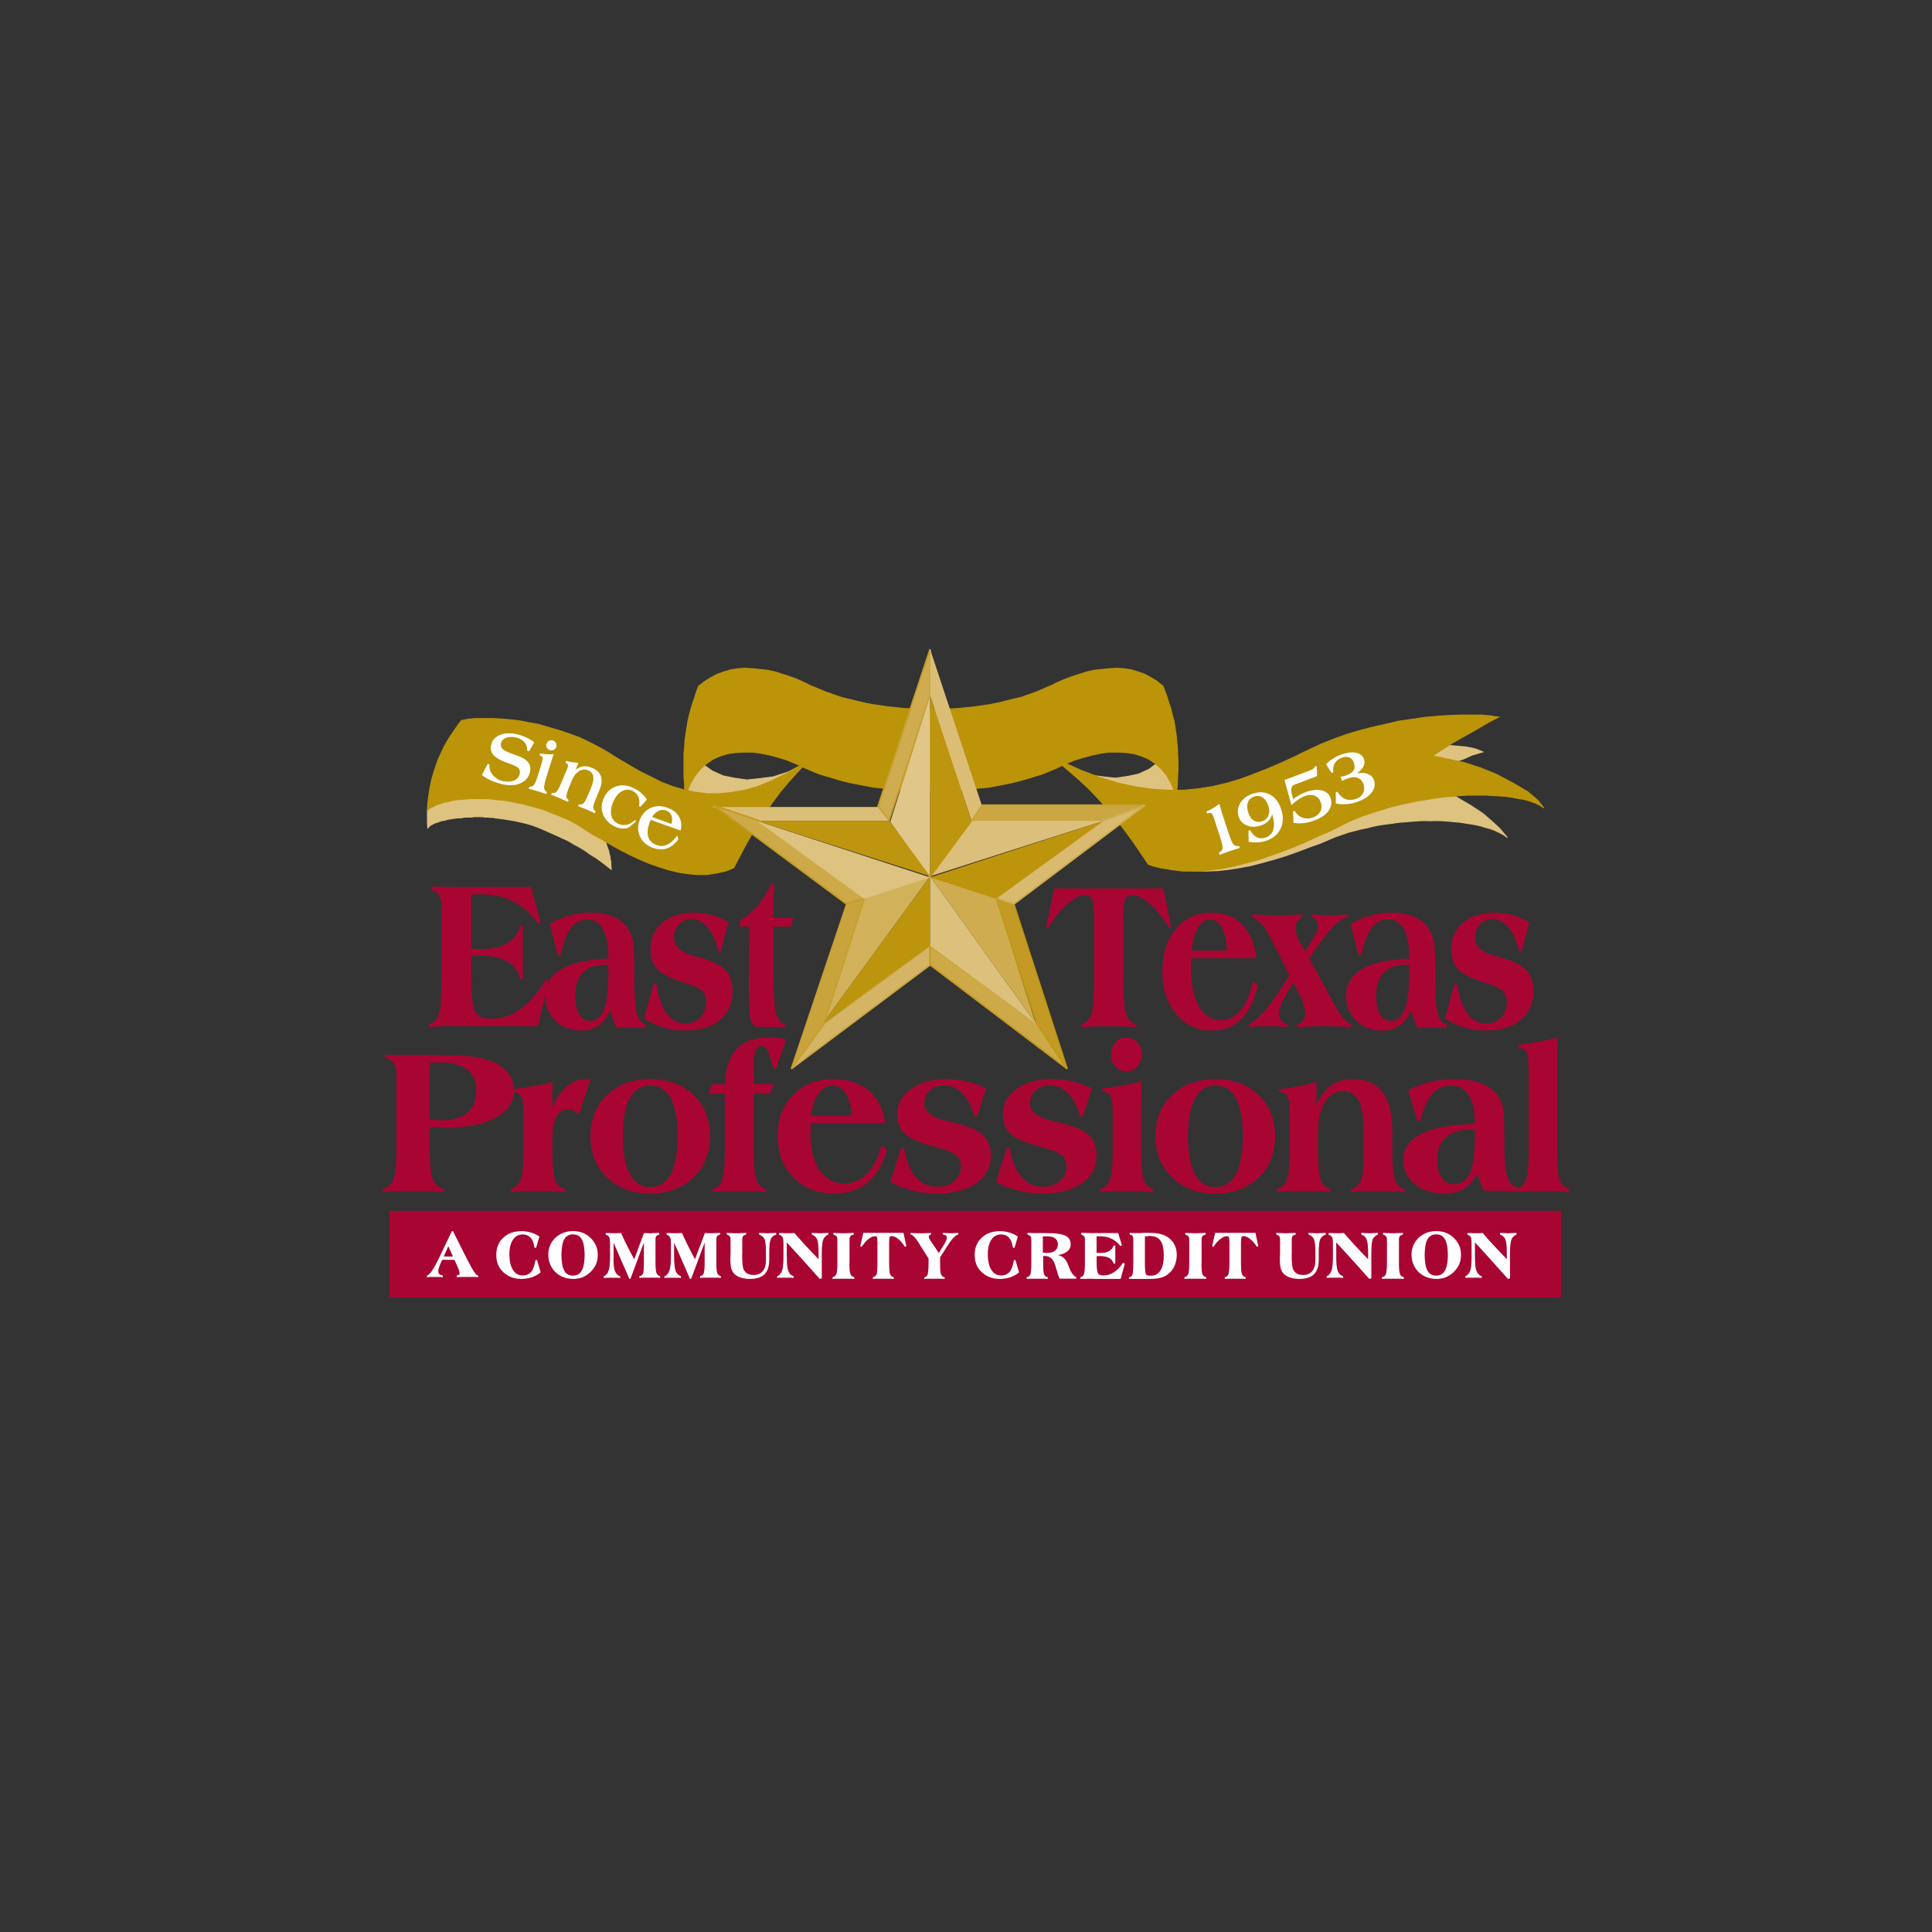 <svg width="96" height="96" viewBox="0 0 96 96" fill="none" xmlns="http://www.w3.org/2000/svg">

<rect x="0" y="0" width="96" height="96" fill="#333333" stroke="none"/>

<g clip-path="url(#clip0_1_5350)">
<path d="M21.325 51.035V50.895C21.556 50.833 21.716 50.669 21.803 50.406C21.895 50.143 21.933 49.537 21.933 48.59V45.038C21.933 44.798 21.895 44.611 21.817 44.486C21.739 44.354 21.609 44.26 21.426 44.205V44.058C21.435 44.058 21.458 44.058 21.473 44.058C22.072 44.073 22.518 44.073 22.82 44.073H26.39L26.868 45.86L26.743 45.898C26.39 45.401 25.981 45.035 25.52 44.804C25.06 44.564 24.527 44.439 23.921 44.439C23.782 44.439 23.675 44.439 23.605 44.447C23.544 44.447 23.475 44.456 23.42 44.462V47.136C23.512 47.145 23.605 47.15 23.698 47.15C23.791 47.15 23.875 47.159 23.976 47.159C24.477 47.159 24.9 47.06 25.222 46.855C25.552 46.644 25.761 46.366 25.854 46.001H25.978V48.657H25.854C25.761 48.277 25.547 47.99 25.222 47.794C24.898 47.592 24.474 47.49 23.953 47.49C23.814 47.49 23.707 47.49 23.628 47.498C23.55 47.498 23.483 47.507 23.42 47.513V48.475C23.42 49.447 23.481 50.043 23.611 50.277C23.733 50.503 24.002 50.62 24.419 50.62C24.935 50.62 25.413 50.465 25.86 50.137C26.306 49.818 26.72 49.33 27.123 48.677L27.268 48.739L26.72 50.991H23.156C23.095 50.991 23.002 50.991 22.872 50.991C22.742 50.982 22.649 50.982 22.579 50.982C22.356 50.982 22.133 50.991 21.933 50.991C21.719 51.006 21.519 51.02 21.325 51.035Z" fill="#A90533"/>
<path d="M30.226 47.951C30.202 47.951 30.179 47.951 30.147 47.942C30.114 47.942 30.076 47.942 30.024 47.942C29.559 47.942 29.199 48.074 28.953 48.337C28.705 48.601 28.582 48.981 28.582 49.478C28.582 49.859 28.643 50.163 28.775 50.388C28.907 50.613 29.085 50.73 29.304 50.73C29.632 50.73 29.863 50.543 30.012 50.157C30.152 49.777 30.229 49.154 30.229 48.285V47.951H30.226ZM32.092 50.903V51.081C31.796 51.073 31.58 51.073 31.431 51.067C31.285 51.067 31.144 51.058 31.018 51.058H30.638C30.568 50.926 30.506 50.786 30.46 50.64C30.404 50.499 30.366 50.344 30.328 50.189C30.164 50.54 29.971 50.803 29.746 50.959C29.512 51.122 29.234 51.207 28.892 51.207C28.363 51.207 27.936 51.043 27.602 50.725C27.269 50.406 27.096 49.993 27.096 49.505C27.096 48.914 27.359 48.463 27.874 48.162C28.395 47.852 29.17 47.679 30.229 47.632V47.585C30.229 46.965 30.135 46.491 29.965 46.172C29.787 45.845 29.529 45.684 29.196 45.684C28.854 45.684 28.576 45.824 28.366 46.111C28.155 46.392 27.976 46.857 27.845 47.495H27.722L27.318 45.909C27.646 45.716 27.971 45.576 28.313 45.491C28.655 45.397 29.003 45.35 29.369 45.35C29.772 45.35 30.129 45.406 30.433 45.529C30.738 45.655 30.977 45.833 31.147 46.064C31.279 46.243 31.381 46.453 31.434 46.702C31.489 46.942 31.518 47.386 31.518 48.03V48.519C31.518 49.434 31.556 50.049 31.644 50.353C31.726 50.654 31.872 50.842 32.092 50.903Z" fill="#A90533"/>
<path d="M32.005 50.611L32.49 48.849L32.615 48.872C32.708 49.524 32.871 50.012 33.124 50.354C33.371 50.687 33.679 50.859 34.065 50.859C34.367 50.859 34.614 50.76 34.797 50.564C34.989 50.363 35.091 50.114 35.091 49.81C35.091 49.562 35.021 49.375 34.89 49.237C34.751 49.106 34.443 48.957 33.949 48.811C33.292 48.6 32.854 48.384 32.645 48.144C32.429 47.91 32.319 47.572 32.319 47.136C32.319 46.607 32.511 46.18 32.906 45.847C33.298 45.52 33.815 45.35 34.449 45.35C34.765 45.35 35.065 45.388 35.358 45.467C35.651 45.552 35.93 45.669 36.198 45.824L35.805 47.276L35.689 47.262C35.573 46.756 35.396 46.361 35.157 46.081C34.925 45.8 34.655 45.663 34.347 45.663C34.109 45.663 33.908 45.757 33.737 45.935C33.574 46.122 33.49 46.338 33.49 46.595C33.49 47.022 33.83 47.326 34.501 47.504C34.626 47.542 34.725 47.566 34.786 47.583C35.401 47.753 35.829 47.963 36.058 48.212C36.282 48.46 36.398 48.802 36.398 49.252C36.398 49.857 36.189 50.331 35.765 50.687C35.34 51.038 34.762 51.207 34.03 51.207C33.667 51.207 33.321 51.16 32.973 51.052C32.63 50.953 32.304 50.807 32.005 50.611Z" fill="#A90533"/>
<path d="M38.428 48.442C38.428 49.389 38.474 50.018 38.557 50.328C38.635 50.635 38.787 50.835 39.008 50.913V51.035H39.039C38.703 51.027 38.201 51.021 37.529 51.012C37.414 50.951 37.331 50.803 37.277 50.58C37.231 50.357 37.208 49.957 37.208 49.363V48.601L37.222 46.039H36.743L36.788 45.732C37.147 45.5 37.452 45.24 37.704 44.941C37.948 44.634 38.161 44.286 38.336 43.886H38.474C38.459 44.063 38.442 44.272 38.442 44.495C38.434 44.727 38.428 44.964 38.428 45.234V45.596H39.413L39.312 46.042H38.428V48.442Z" fill="#A90533"/>
<path d="M51.988 46.068L52.38 44.145H57.803L58.189 46.068L58.096 46.106C57.788 45.599 57.472 45.205 57.141 44.921C56.815 44.637 56.516 44.489 56.255 44.489C56.086 44.489 55.97 44.55 55.909 44.675C55.848 44.799 55.816 45.13 55.816 45.668V48.614C55.816 49.538 55.862 50.129 55.956 50.389C56.04 50.659 56.211 50.827 56.464 50.896L56.455 51.035C56.263 51.021 56.069 51.012 55.862 51.003C55.662 51.003 55.392 50.995 55.052 50.995C54.727 50.995 54.474 51.003 54.288 51.003C54.096 51.012 53.911 51.018 53.725 51.035V50.896C53.972 50.827 54.134 50.673 54.227 50.418C54.311 50.163 54.358 49.558 54.358 48.611V45.668C54.358 45.13 54.326 44.799 54.265 44.675C54.204 44.553 54.088 44.489 53.925 44.489C53.655 44.489 53.362 44.634 53.03 44.921C52.708 45.205 52.391 45.599 52.081 46.106L51.988 46.068Z" fill="#A90533"/>
<path d="M60.963 47.234C60.948 46.752 60.87 46.38 60.726 46.099C60.573 45.827 60.383 45.687 60.137 45.687C59.9 45.687 59.701 45.818 59.54 46.09C59.372 46.354 59.262 46.734 59.216 47.231H60.963V47.234ZM62.426 47.615H59.199V47.653C59.19 47.863 59.184 48.024 59.184 48.127C59.184 48.934 59.314 49.563 59.574 50.014C59.843 50.464 60.203 50.689 60.663 50.689C61.047 50.689 61.376 50.526 61.653 50.192C61.921 49.859 62.129 49.37 62.265 48.724L62.496 48.987C62.32 49.724 62.042 50.277 61.661 50.648C61.286 51.02 60.804 51.207 60.212 51.207C59.485 51.207 58.893 50.926 58.44 50.385C57.986 49.832 57.758 49.127 57.758 48.255C57.758 47.401 57.981 46.702 58.434 46.158C58.887 45.614 59.462 45.35 60.175 45.35C60.81 45.35 61.324 45.543 61.716 45.932C62.106 46.333 62.343 46.892 62.426 47.615Z" fill="#A90533"/>
<path d="M65.356 46.437C65.403 46.359 65.436 46.283 65.459 46.205C65.482 46.135 65.497 46.066 65.497 45.99C65.497 45.889 65.465 45.799 65.403 45.721C65.348 45.637 65.272 45.59 65.178 45.567V45.437C65.427 45.451 65.614 45.468 65.731 45.468C65.854 45.477 65.965 45.477 66.073 45.477C66.176 45.477 66.29 45.477 66.421 45.468C66.544 45.468 66.726 45.454 66.966 45.437V45.567C66.764 45.614 66.547 45.753 66.313 45.976C66.079 46.199 65.801 46.553 65.459 47.031L65.055 47.608L66.237 49.794C66.439 50.171 66.603 50.432 66.743 50.589C66.875 50.751 67.007 50.85 67.147 50.89V51.035C66.936 51.021 66.729 51.012 66.503 51.003C66.287 50.995 66.044 50.989 65.781 50.989C65.532 50.989 65.298 50.998 65.082 51.003C64.856 51.012 64.654 51.018 64.453 51.035V50.89C64.593 50.844 64.692 50.783 64.757 50.705C64.818 50.626 64.856 50.513 64.856 50.38C64.856 50.249 64.833 50.119 64.795 49.98C64.763 49.841 64.71 49.696 64.631 49.548L64.265 48.809L63.876 49.478C63.768 49.67 63.683 49.841 63.627 49.986C63.572 50.131 63.543 50.27 63.543 50.386C63.543 50.51 63.581 50.618 63.651 50.702C63.73 50.786 63.838 50.847 63.97 50.887V51.032C63.824 51.018 63.668 51.009 63.51 51C63.347 50.992 63.177 50.986 62.998 50.986C62.82 50.986 62.65 50.995 62.501 51C62.346 51.009 62.197 51.015 62.065 51.032V50.887C62.323 50.748 62.571 50.539 62.811 50.264C63.06 49.994 63.388 49.533 63.797 48.887L64.069 48.464L63.215 46.762C63.022 46.376 62.858 46.101 62.709 45.938C62.562 45.776 62.399 45.654 62.22 45.57V45.44C62.244 45.44 62.276 45.44 62.323 45.44C62.89 45.471 63.303 45.477 63.566 45.477C63.721 45.477 63.885 45.477 64.055 45.468C64.233 45.46 64.45 45.445 64.707 45.437V45.567C64.59 45.637 64.505 45.712 64.45 45.799C64.394 45.892 64.371 45.99 64.371 46.115C64.371 46.199 64.385 46.306 64.426 46.422C64.458 46.547 64.511 46.669 64.581 46.791L64.853 47.283L65.356 46.437Z" fill="#A90533"/>
<path d="M70.021 47.951C69.998 47.951 69.966 47.951 69.942 47.942C69.91 47.942 69.872 47.942 69.819 47.942C69.354 47.942 68.998 48.074 68.749 48.337C68.5 48.601 68.377 48.981 68.377 49.478C68.377 49.859 68.439 50.163 68.57 50.388C68.702 50.613 68.881 50.73 69.1 50.73C69.419 50.73 69.659 50.543 69.799 50.157C69.945 49.777 70.024 49.154 70.024 48.285V47.951H70.021ZM71.884 50.903L71.876 51.081C71.589 51.073 71.37 51.073 71.223 51.067C71.077 51.067 70.937 51.058 70.811 51.058H70.431C70.361 50.926 70.299 50.786 70.252 50.64C70.197 50.499 70.159 50.344 70.121 50.189C69.957 50.54 69.764 50.803 69.539 50.959C69.305 51.122 69.027 51.207 68.685 51.207C68.155 51.207 67.722 51.043 67.395 50.725C67.061 50.406 66.889 49.993 66.889 49.505C66.889 48.914 67.146 48.463 67.667 48.162C68.179 47.852 68.962 47.679 70.021 47.632V47.585C70.021 46.965 69.928 46.491 69.758 46.172C69.58 45.845 69.322 45.684 68.989 45.684C68.647 45.684 68.369 45.824 68.158 46.111C67.948 46.392 67.769 46.857 67.638 47.495H67.515L67.111 45.909C67.43 45.716 67.763 45.576 68.106 45.491C68.439 45.397 68.796 45.35 69.161 45.35C69.565 45.35 69.922 45.406 70.226 45.529C70.53 45.655 70.761 45.833 70.934 46.064C71.074 46.243 71.174 46.453 71.229 46.702C71.285 46.942 71.314 47.386 71.314 48.03V48.519C71.314 49.434 71.352 50.049 71.44 50.353C71.519 50.654 71.668 50.842 71.884 50.903Z" fill="#A90533"/>
<path d="M71.798 50.611L72.283 48.849L72.404 48.872C72.489 49.524 72.66 50.012 72.906 50.354C73.153 50.687 73.469 50.859 73.855 50.859C74.157 50.859 74.395 50.76 74.586 50.564C74.778 50.363 74.871 50.114 74.871 49.81C74.871 49.562 74.81 49.375 74.67 49.237C74.54 49.106 74.232 48.957 73.739 48.811C73.083 48.6 72.645 48.384 72.43 48.144C72.222 47.91 72.114 47.572 72.114 47.136C72.114 46.607 72.306 46.18 72.7 45.847C73.092 45.52 73.609 45.35 74.241 45.35C74.549 45.35 74.85 45.388 75.143 45.467C75.436 45.552 75.721 45.669 75.991 45.824L75.599 47.276L75.483 47.262C75.358 46.756 75.19 46.361 74.952 46.081C74.72 45.8 74.45 45.663 74.142 45.663C73.904 45.663 73.704 45.757 73.533 45.935C73.371 46.122 73.287 46.338 73.287 46.595C73.287 47.022 73.617 47.326 74.296 47.504C74.418 47.542 74.511 47.566 74.581 47.583C75.196 47.753 75.619 47.963 75.843 48.212C76.075 48.46 76.191 48.802 76.191 49.252C76.191 49.857 75.976 50.331 75.558 50.687C75.135 51.038 74.557 51.207 73.817 51.207C73.463 51.207 73.115 51.16 72.77 51.052C72.422 50.953 72.1 50.807 71.798 50.611Z" fill="#A90533"/>
<path d="M19.115 52.413C19.379 52.422 19.646 52.422 19.925 52.428C20.206 52.428 20.575 52.428 21.054 52.428H21.735C22.432 52.428 22.963 52.443 23.326 52.489C23.688 52.527 24.007 52.588 24.28 52.678C24.675 52.806 24.985 53.004 25.212 53.272C25.432 53.536 25.545 53.842 25.545 54.191C25.545 54.752 25.235 55.2 24.628 55.535C24.022 55.87 23.198 56.035 22.153 56.035C22.055 56.027 21.933 56.027 21.805 56.021C21.669 56.021 21.518 56.012 21.344 56.006V56.827C21.344 57.714 21.396 58.299 21.495 58.572C21.602 58.846 21.782 59.011 22.063 59.081V59.218C21.852 59.209 21.631 59.195 21.413 59.195C21.178 59.186 20.877 59.186 20.491 59.186C20.128 59.186 19.832 59.186 19.62 59.195C19.4 59.195 19.197 59.209 18.999 59.218V59.081C19.272 59.02 19.455 58.86 19.553 58.61C19.652 58.351 19.699 57.752 19.699 56.827V53.365C19.699 53.129 19.652 52.949 19.571 52.827C19.481 52.699 19.327 52.605 19.115 52.553V52.413ZM21.341 55.602C21.439 55.625 21.538 55.64 21.628 55.648C21.718 55.663 21.817 55.663 21.924 55.663C22.484 55.663 22.916 55.541 23.218 55.285C23.52 55.026 23.665 54.671 23.665 54.191C23.665 53.711 23.514 53.365 23.195 53.129C22.884 52.902 22.409 52.789 21.765 52.789C21.698 52.789 21.582 52.797 21.425 52.803C21.396 52.803 21.364 52.803 21.341 52.812V55.602Z" fill="#A90533"/>
<path d="M25.373 59.215V59.093C25.62 59.003 25.778 58.849 25.872 58.623C25.963 58.402 26.01 57.917 26.01 57.183V56.751V55.305C26.01 54.858 25.972 54.586 25.896 54.464C25.82 54.342 25.673 54.275 25.452 54.252V54.13C25.896 54.069 26.281 54.008 26.61 53.947C26.939 53.886 27.223 53.819 27.444 53.75V55.021C27.643 54.559 27.887 54.211 28.172 53.976C28.457 53.741 28.777 53.619 29.144 53.619C29.191 53.619 29.235 53.619 29.259 53.619C29.288 53.619 29.312 53.628 29.335 53.628L28.792 55.323H28.669C28.616 55.253 28.554 55.201 28.492 55.163C28.425 55.125 28.345 55.111 28.269 55.111C27.993 55.111 27.793 55.239 27.649 55.497C27.511 55.755 27.444 56.118 27.444 56.603V57.096C27.444 57.891 27.491 58.405 27.582 58.634C27.667 58.869 27.834 59.02 28.081 59.096L28.072 59.218C27.911 59.209 27.743 59.194 27.544 59.194C27.353 59.186 27.077 59.186 26.709 59.186C26.381 59.186 26.11 59.186 25.919 59.194C25.734 59.192 25.552 59.209 25.373 59.215Z" fill="#A90533"/>
<path d="M32.301 58.987C32.752 58.987 33.089 58.776 33.327 58.343C33.555 57.911 33.669 57.284 33.669 56.443C33.669 55.618 33.555 54.998 33.327 54.571C33.089 54.147 32.752 53.935 32.301 53.935C31.864 53.935 31.527 54.147 31.293 54.58C31.064 54.998 30.95 55.624 30.95 56.434C30.95 57.267 31.064 57.902 31.293 58.335C31.521 58.767 31.858 58.987 32.301 58.987ZM29.335 56.472C29.335 55.616 29.611 54.928 30.162 54.406C30.704 53.883 31.425 53.619 32.318 53.619C33.206 53.619 33.916 53.883 34.461 54.406C35.003 54.928 35.278 55.61 35.278 56.457C35.278 57.304 35.003 57.995 34.452 58.517C33.901 59.04 33.183 59.304 32.28 59.304C31.416 59.304 30.712 59.04 30.162 58.5C29.611 57.972 29.335 57.29 29.335 56.472Z" fill="#A90533"/>
<path d="M37.453 56.745V57.087C37.453 57.887 37.5 58.403 37.591 58.64C37.676 58.882 37.844 59.037 38.09 59.104L38.082 59.218C37.92 59.209 37.753 59.194 37.553 59.194C37.362 59.186 37.086 59.186 36.719 59.186C36.39 59.186 36.12 59.186 35.929 59.194C35.744 59.194 35.562 59.209 35.386 59.218V59.104C35.624 59.028 35.785 58.876 35.876 58.646C35.967 58.424 36.014 57.96 36.014 57.268V56.742V54.343H35.192L35.207 54.296L35.398 53.861H36.026C36.05 53.07 36.249 52.489 36.602 52.115C36.963 51.742 37.506 51.552 38.24 51.552C38.378 51.552 38.525 51.561 38.663 51.575C38.801 51.599 38.939 51.613 39.068 51.651L38.548 53.114H38.425C38.302 52.612 38.202 52.291 38.126 52.168C38.049 52.04 37.958 51.969 37.841 51.969C37.694 51.969 37.588 52.054 37.535 52.212C37.474 52.372 37.45 52.685 37.45 53.14V53.855H38.446V53.917L38.261 54.337H37.453V56.745Z" fill="#A90533"/>
<path d="M42.302 55.439C42.293 54.979 42.194 54.617 42.028 54.345C41.862 54.082 41.633 53.946 41.359 53.946C41.086 53.946 40.85 54.073 40.67 54.34C40.481 54.603 40.359 54.967 40.298 55.442H42.302V55.439ZM43.98 55.809H40.292L40.283 55.847C40.275 56.058 40.269 56.208 40.269 56.315C40.269 57.094 40.42 57.704 40.717 58.141C41.019 58.578 41.429 58.806 41.961 58.806C42.409 58.806 42.781 58.641 43.093 58.314C43.404 57.99 43.639 57.513 43.799 56.888L44.064 57.146C43.86 57.863 43.54 58.407 43.107 58.76C42.674 59.122 42.121 59.304 41.447 59.304C40.621 59.304 39.937 59.041 39.42 58.502C38.896 57.973 38.638 57.279 38.638 56.434C38.638 55.604 38.896 54.933 39.405 54.412C39.92 53.882 40.589 53.619 41.4 53.619C42.127 53.619 42.72 53.807 43.168 54.192C43.616 54.571 43.889 55.106 43.98 55.809Z" fill="#A90533"/>
<path d="M44.236 58.728L44.784 57.021L44.918 57.039C45.026 57.672 45.215 58.15 45.495 58.479C45.777 58.803 46.141 58.971 46.575 58.971C46.916 58.971 47.199 58.882 47.411 58.685C47.633 58.497 47.746 58.254 47.746 57.953C47.746 57.718 47.67 57.53 47.51 57.403C47.359 57.267 47.001 57.131 46.438 56.981C45.693 56.784 45.2 56.564 44.956 56.339C44.705 56.104 44.583 55.772 44.583 55.349C44.583 54.843 44.81 54.435 45.259 54.111C45.707 53.787 46.293 53.619 47.015 53.619C47.373 53.619 47.714 53.657 48.041 53.741C48.376 53.816 48.693 53.929 49.005 54.079L48.547 55.482L48.419 55.474C48.282 54.976 48.084 54.606 47.819 54.334C47.56 54.062 47.248 53.926 46.899 53.926C46.625 53.926 46.398 54.01 46.208 54.189C46.019 54.363 45.926 54.574 45.926 54.817C45.926 55.239 46.304 55.534 47.073 55.708C47.219 55.737 47.324 55.76 47.4 55.783C48.099 55.948 48.576 56.153 48.836 56.388C49.095 56.628 49.232 56.969 49.232 57.4C49.232 57.99 48.99 58.456 48.509 58.798C48.032 59.136 47.376 59.304 46.535 59.304C46.124 59.304 45.728 59.258 45.334 59.159C44.941 59.061 44.577 58.916 44.236 58.728Z" fill="#A90533"/>
<path d="M49.49 58.731L50.036 57.024L50.173 57.039C50.281 57.672 50.469 58.15 50.748 58.479C51.036 58.803 51.394 58.971 51.824 58.971C52.164 58.971 52.446 58.882 52.667 58.685C52.879 58.497 52.992 58.254 52.992 57.953C52.992 57.718 52.916 57.53 52.757 57.403C52.605 57.267 52.248 57.131 51.687 56.981C50.943 56.784 50.452 56.564 50.208 56.339C49.958 56.104 49.836 55.772 49.836 55.349C49.836 54.843 50.063 54.435 50.51 54.111C50.958 53.787 51.542 53.619 52.263 53.619C52.62 53.619 52.96 53.657 53.294 53.741C53.629 53.816 53.945 53.929 54.256 54.079L53.8 55.482L53.672 55.474C53.535 54.976 53.338 54.606 53.073 54.334C52.809 54.062 52.498 53.926 52.149 53.926C51.876 53.926 51.649 54.01 51.461 54.189C51.272 54.363 51.179 54.574 51.179 54.817C51.179 55.239 51.556 55.534 52.324 55.708C52.469 55.737 52.574 55.76 52.649 55.783C53.355 55.948 53.832 56.153 54.091 56.388C54.355 56.628 54.486 56.969 54.486 57.4C54.486 57.99 54.245 58.456 53.765 58.798C53.288 59.136 52.629 59.304 51.786 59.304C51.376 59.304 50.981 59.258 50.589 59.159C50.196 59.064 49.833 58.919 49.49 58.731Z" fill="#A90533"/>
<path d="M55.209 52.39C55.209 52.153 55.275 51.955 55.429 51.794C55.574 51.634 55.754 51.552 55.974 51.552C56.194 51.552 56.374 51.637 56.519 51.794C56.664 51.955 56.739 52.153 56.739 52.39C56.739 52.632 56.664 52.831 56.519 52.991C56.374 53.152 56.194 53.233 55.974 53.233C55.748 53.233 55.565 53.149 55.423 52.997C55.278 52.839 55.209 52.641 55.209 52.39ZM56.731 53.733C56.722 53.955 56.716 54.191 56.708 54.448C56.699 54.714 56.699 55.111 56.699 55.645V57.093C56.699 57.884 56.745 58.403 56.835 58.631C56.925 58.867 57.084 59.019 57.328 59.095V59.218C57.169 59.209 56.995 59.194 56.806 59.194C56.618 59.186 56.336 59.186 55.974 59.186C55.649 59.186 55.391 59.186 55.203 59.194C55.014 59.194 54.832 59.209 54.658 59.218V59.095C54.901 59.005 55.058 58.85 55.151 58.622C55.241 58.395 55.287 57.913 55.287 57.174V56.739V55.286C55.287 54.836 55.249 54.562 55.174 54.439C55.099 54.316 54.953 54.249 54.736 54.226V54.103C55.159 54.042 55.539 53.981 55.855 53.928C56.177 53.867 56.473 53.8 56.731 53.733Z" fill="#A90533"/>
<path d="M60.384 58.987C60.836 58.987 61.179 58.776 61.411 58.343C61.639 57.911 61.754 57.284 61.754 56.443C61.754 55.618 61.639 54.998 61.411 54.571C61.182 54.147 60.836 53.935 60.384 53.935C59.947 53.935 59.61 54.147 59.382 54.58C59.153 54.998 59.03 55.624 59.03 56.434C59.03 57.267 59.144 57.902 59.373 58.335C59.61 58.767 59.939 58.987 60.384 58.987ZM57.414 56.472C57.414 55.616 57.69 54.928 58.241 54.406C58.783 53.883 59.511 53.619 60.405 53.619C61.285 53.619 61.997 53.883 62.539 54.406C63.091 54.928 63.357 55.61 63.357 56.457C63.357 57.304 63.082 57.995 62.539 58.517C61.988 59.04 61.261 59.304 60.367 59.304C59.496 59.304 58.792 59.04 58.241 58.5C57.69 57.972 57.414 57.29 57.414 56.472Z" fill="#A90533"/>
<path d="M63.452 59.215L63.444 59.101C63.688 59.017 63.853 58.86 63.943 58.616C64.033 58.372 64.08 57.866 64.08 57.084V56.75V55.302C64.08 54.855 64.042 54.581 63.966 54.459C63.891 54.331 63.746 54.262 63.533 54.247V54.134C63.905 54.087 64.245 54.035 64.565 53.968C64.876 53.907 65.157 53.84 65.413 53.756V54.939C65.579 54.5 65.814 54.171 66.102 53.953C66.398 53.733 66.752 53.619 67.185 53.619C67.859 53.619 68.359 53.831 68.687 54.25C69.013 54.674 69.181 55.305 69.181 56.168V57.087C69.181 57.883 69.228 58.392 69.318 58.633C69.408 58.875 69.576 59.029 69.817 59.104V59.218C69.657 59.209 69.483 59.194 69.294 59.194C69.106 59.186 68.824 59.186 68.461 59.186C68.126 59.186 67.868 59.186 67.679 59.194C67.481 59.194 67.307 59.209 67.133 59.218V59.104C67.368 59.02 67.534 58.869 67.627 58.642C67.717 58.415 67.763 57.953 67.763 57.253V56.753V56.264C67.763 55.544 67.679 55.02 67.519 54.7C67.354 54.381 67.087 54.215 66.723 54.215C66.352 54.215 66.055 54.398 65.829 54.776C65.602 55.139 65.489 55.639 65.489 56.261V56.988C65.489 57.837 65.535 58.383 65.625 58.628C65.715 58.863 65.884 59.023 66.125 59.099V59.212C65.965 59.203 65.791 59.189 65.602 59.189C65.413 59.18 65.14 59.18 64.777 59.18C64.443 59.18 64.178 59.18 63.99 59.189C63.801 59.191 63.618 59.209 63.452 59.215Z" fill="#A90533"/>
<path d="M73.285 56.148C73.261 56.139 73.232 56.139 73.2 56.139C73.171 56.139 73.124 56.13 73.062 56.13C72.526 56.13 72.123 56.258 71.839 56.515C71.555 56.773 71.411 57.143 71.411 57.626C71.411 57.996 71.487 58.291 71.639 58.508C71.786 58.734 71.982 58.841 72.237 58.841C72.603 58.841 72.872 58.659 73.039 58.288C73.206 57.912 73.285 57.308 73.285 56.469V56.148ZM75.416 59.009L75.407 59.191C75.07 59.182 74.827 59.176 74.657 59.176C74.491 59.168 74.335 59.168 74.192 59.168H73.756C73.671 59.032 73.604 58.896 73.551 58.76C73.498 58.615 73.443 58.474 73.405 58.314C73.22 58.662 73.001 58.91 72.74 59.069C72.474 59.229 72.152 59.304 71.771 59.304C71.168 59.304 70.679 59.145 70.296 58.835C69.921 58.526 69.731 58.132 69.731 57.649C69.731 57.076 70.021 56.645 70.609 56.344C71.198 56.049 72.09 55.876 73.282 55.838V55.792C73.282 55.187 73.182 54.736 72.983 54.418C72.784 54.099 72.494 53.943 72.105 53.943C71.722 53.943 71.402 54.079 71.165 54.36C70.922 54.64 70.723 55.077 70.568 55.702H70.431L69.971 54.163C70.337 53.981 70.712 53.845 71.101 53.755C71.481 53.665 71.888 53.619 72.301 53.619C72.766 53.619 73.171 53.68 73.516 53.801C73.858 53.914 74.128 54.088 74.327 54.322C74.479 54.487 74.593 54.698 74.655 54.927C74.716 55.17 74.745 55.598 74.745 56.217V56.7C74.745 57.591 74.798 58.178 74.892 58.474C74.997 58.774 75.164 58.948 75.416 59.009Z" fill="#A90533"/>
<path d="M75.956 53.105C75.956 52.654 75.918 52.371 75.843 52.251C75.767 52.128 75.623 52.061 75.405 52.037V51.923C75.791 51.877 76.147 51.815 76.481 51.757C76.814 51.69 77.124 51.628 77.403 51.552C77.388 51.757 77.379 52.026 77.374 52.344C77.374 52.666 77.374 53.037 77.374 53.467V57.089C77.374 57.882 77.411 58.402 77.501 58.63C77.591 58.867 77.759 59.019 78 59.095L77.991 59.218C77.832 59.209 77.658 59.194 77.469 59.194C77.281 59.186 76.999 59.186 76.637 59.186C76.312 59.186 76.054 59.186 75.866 59.194C75.677 59.194 75.495 59.209 75.33 59.218V59.095C75.564 59.004 75.73 58.849 75.823 58.621C75.912 58.399 75.959 57.911 75.959 57.171V56.736V53.105H75.956Z" fill="#A90533"/>
<path d="M19.344 64.472V60.165H77.569V64.472" fill="#A90533"/>
<path d="M36.853 62.32C36.853 62.512 36.862 62.666 36.868 62.784C36.882 62.909 36.897 62.995 36.911 63.047C36.955 63.155 37.025 63.238 37.106 63.295C37.196 63.347 37.306 63.376 37.443 63.376C37.651 63.376 37.808 63.31 37.919 63.178C38.032 63.047 38.084 62.855 38.084 62.606V62.283C38.084 61.923 38.061 61.68 38.017 61.571C37.965 61.459 37.875 61.379 37.742 61.328V61.285C37.823 61.294 37.898 61.294 37.956 61.294C38.023 61.302 38.075 61.302 38.119 61.302C38.18 61.302 38.246 61.302 38.319 61.294C38.386 61.294 38.467 61.294 38.542 61.285L38.551 61.328C38.418 61.371 38.328 61.454 38.275 61.571C38.223 61.68 38.2 61.917 38.2 62.283V62.583C38.2 62.907 38.124 63.141 37.977 63.295C37.82 63.45 37.588 63.524 37.277 63.524C37.097 63.524 36.949 63.51 36.83 63.464C36.703 63.427 36.598 63.37 36.517 63.295C36.45 63.221 36.389 63.135 36.36 63.032C36.331 62.929 36.316 62.775 36.316 62.578C36.316 62.498 36.316 62.4 36.325 62.292C36.325 62.189 36.325 62.114 36.325 62.086V61.594C36.325 61.519 36.311 61.462 36.282 61.416C36.253 61.379 36.206 61.351 36.139 61.328V61.285C36.206 61.294 36.282 61.294 36.348 61.294C36.424 61.302 36.496 61.302 36.581 61.302C36.662 61.302 36.737 61.302 36.819 61.294C36.894 61.294 36.967 61.294 37.051 61.285V61.328C36.984 61.342 36.932 61.371 36.903 61.408C36.874 61.451 36.859 61.511 36.859 61.591V62.32H36.853Z" fill="white" stroke="white" stroke-width="0.047"/>
<path d="M45.944 63.489C46.026 63.475 46.088 63.422 46.118 63.331C46.147 63.241 46.162 63.045 46.162 62.738V62.527L45.694 61.785C45.596 61.621 45.511 61.507 45.444 61.44C45.376 61.373 45.323 61.335 45.27 61.326V61.288C45.346 61.297 45.429 61.297 45.505 61.297C45.588 61.305 45.664 61.305 45.741 61.305C45.823 61.305 45.914 61.305 45.997 61.297C46.073 61.297 46.156 61.297 46.238 61.288V61.326C46.2 61.335 46.171 61.349 46.156 61.37C46.141 61.384 46.126 61.413 46.126 61.452C46.126 61.481 46.135 61.513 46.15 61.548C46.165 61.577 46.188 61.615 46.212 61.653L46.65 62.305L46.945 61.826C46.989 61.75 47.021 61.691 47.042 61.63C47.066 61.577 47.071 61.533 47.071 61.495C47.071 61.443 47.057 61.405 47.027 61.376C46.989 61.346 46.945 61.332 46.877 61.323V61.285C46.945 61.294 47.007 61.294 47.066 61.294C47.127 61.302 47.186 61.302 47.248 61.302C47.31 61.302 47.369 61.302 47.422 61.294C47.483 61.294 47.536 61.294 47.595 61.285V61.323C47.528 61.337 47.451 61.399 47.354 61.495C47.263 61.586 47.166 61.729 47.051 61.902L46.689 62.472V62.735C46.689 63.036 46.703 63.238 46.733 63.32C46.771 63.41 46.824 63.463 46.915 63.486V63.524C46.8 63.516 46.703 63.516 46.621 63.516C46.538 63.516 46.477 63.516 46.424 63.516C46.347 63.516 46.274 63.516 46.188 63.516C46.112 63.516 46.029 63.516 45.947 63.524V63.489H45.944Z" fill="white" stroke="white" stroke-width="0.047"/>
<path d="M50.61 63.216C50.477 63.321 50.335 63.396 50.179 63.449C50.023 63.501 49.853 63.524 49.668 63.524C49.506 63.524 49.35 63.501 49.208 63.449C49.066 63.396 48.942 63.321 48.83 63.225C48.702 63.112 48.607 62.987 48.546 62.845C48.486 62.703 48.457 62.54 48.457 62.345C48.457 62.003 48.569 61.727 48.798 61.518C49.029 61.3 49.324 61.199 49.697 61.199C49.853 61.199 50 61.222 50.142 61.265C50.283 61.303 50.416 61.37 50.549 61.451L50.393 61.98L50.35 61.971C50.321 61.756 50.254 61.59 50.15 61.477C50.046 61.373 49.913 61.315 49.743 61.315C49.529 61.315 49.364 61.405 49.246 61.582C49.118 61.762 49.061 62.006 49.061 62.328C49.061 62.67 49.121 62.932 49.246 63.118C49.364 63.312 49.535 63.402 49.752 63.402C49.931 63.402 50.069 63.341 50.182 63.216C50.286 63.097 50.353 62.903 50.396 62.642L50.439 62.633L50.61 63.216Z" fill="white" stroke="white" stroke-width="0.047"/>
<path d="M59.676 62.743C59.676 63.035 59.691 63.232 59.721 63.313C59.76 63.404 59.819 63.457 59.912 63.48V63.524C59.843 63.516 59.766 63.516 59.691 63.516C59.613 63.516 59.506 63.516 59.377 63.516C59.255 63.516 59.162 63.516 59.084 63.516C59.016 63.516 58.938 63.516 58.878 63.524V63.48C58.971 63.457 59.031 63.404 59.063 63.322C59.102 63.24 59.117 63.044 59.117 62.743V61.601C59.117 61.519 59.102 61.466 59.072 61.419C59.043 61.382 58.995 61.352 58.92 61.329V61.285C58.998 61.294 59.072 61.294 59.15 61.294C59.228 61.302 59.303 61.302 59.38 61.302C59.464 61.302 59.547 61.302 59.634 61.294C59.712 61.294 59.795 61.294 59.879 61.285V61.329C59.801 61.343 59.757 61.373 59.727 61.419C59.697 61.458 59.682 61.516 59.682 61.601V62.743H59.676Z" fill="white" stroke="white" stroke-width="0.047"/>
<path d="M69.489 62.743C69.489 63.035 69.504 63.232 69.542 63.313C69.572 63.404 69.639 63.457 69.731 63.48V63.524C69.654 63.516 69.586 63.516 69.504 63.516C69.427 63.516 69.329 63.516 69.2 63.516C69.078 63.516 68.978 63.516 68.91 63.516C68.833 63.516 68.765 63.516 68.697 63.524V63.48C68.795 63.457 68.857 63.404 68.886 63.322C68.916 63.24 68.94 63.044 68.94 62.743V61.601C68.94 61.519 68.925 61.466 68.895 61.419C68.866 61.382 68.813 61.352 68.745 61.329V61.285C68.813 61.294 68.889 61.294 68.963 61.294C69.04 61.302 69.123 61.302 69.2 61.302C69.282 61.302 69.365 61.302 69.442 61.294C69.524 61.294 69.607 61.294 69.684 61.285V61.329C69.616 61.343 69.563 61.373 69.533 61.419C69.504 61.458 69.489 61.516 69.489 61.601V62.743Z" fill="white" stroke="white" stroke-width="0.047"/>
<path d="M22.544 62.46L22.278 61.865L22.011 62.46H22.544ZM21.239 63.438V63.401C21.314 63.364 21.387 63.289 21.471 63.181C21.552 63.063 21.651 62.895 21.761 62.674L22.469 61.199H22.492L23.229 62.66C23.386 62.96 23.496 63.16 23.566 63.246C23.627 63.341 23.685 63.386 23.737 63.401V63.438C23.685 63.429 23.618 63.429 23.557 63.429C23.49 63.429 23.409 63.429 23.305 63.429C23.171 63.429 23.067 63.429 22.977 63.429C22.887 63.429 22.806 63.429 22.716 63.438V63.401C22.768 63.392 22.806 63.378 22.829 63.358C22.852 63.335 22.858 63.306 22.858 63.264C22.858 63.226 22.843 63.169 22.82 63.086C22.791 63.012 22.753 62.917 22.701 62.806L22.597 62.577H21.956L21.903 62.689C21.851 62.806 21.813 62.9 21.79 62.975C21.761 63.055 21.753 63.12 21.753 63.166C21.753 63.232 21.767 63.283 21.813 63.326C21.851 63.364 21.909 63.386 21.979 63.401V63.438C21.927 63.429 21.874 63.429 21.813 63.429C21.761 63.429 21.686 63.429 21.599 63.429C21.509 63.429 21.442 63.429 21.39 63.429C21.338 63.429 21.285 63.429 21.239 63.438Z" fill="white" stroke="white" stroke-width="0.047"/>
<path d="M26.838 63.216C26.705 63.321 26.563 63.396 26.407 63.449C26.251 63.501 26.08 63.524 25.895 63.524C25.731 63.524 25.577 63.501 25.436 63.449C25.294 63.396 25.17 63.321 25.057 63.225C24.93 63.112 24.835 62.987 24.774 62.845C24.713 62.703 24.684 62.54 24.684 62.345C24.684 62.003 24.797 61.727 25.025 61.518C25.256 61.3 25.551 61.199 25.924 61.199C26.08 61.199 26.228 61.222 26.369 61.265C26.511 61.303 26.644 61.37 26.777 61.451L26.621 61.98L26.577 61.971C26.549 61.756 26.482 61.59 26.378 61.477C26.274 61.373 26.141 61.315 25.971 61.315C25.757 61.315 25.592 61.405 25.473 61.582C25.346 61.762 25.288 62.006 25.288 62.328C25.288 62.67 25.349 62.932 25.473 63.118C25.592 63.312 25.762 63.402 25.979 63.402C26.158 63.402 26.297 63.341 26.41 63.216C26.514 63.097 26.58 62.903 26.624 62.642L26.667 62.633L26.838 63.216Z" fill="white" stroke="white" stroke-width="0.047"/>
<path d="M28.471 63.408C28.674 63.408 28.827 63.327 28.924 63.148C29.021 62.977 29.074 62.716 29.074 62.36C29.074 62.004 29.021 61.734 28.924 61.563C28.827 61.393 28.674 61.312 28.471 61.312C28.268 61.312 28.115 61.393 28.018 61.563C27.927 61.734 27.874 61.995 27.874 62.36C27.874 62.716 27.927 62.985 28.018 63.156C28.115 63.327 28.265 63.408 28.471 63.408ZM27.268 62.354C27.268 62.183 27.297 62.027 27.359 61.885C27.421 61.737 27.518 61.61 27.639 61.497C27.753 61.401 27.874 61.326 28.015 61.274C28.151 61.222 28.303 61.199 28.468 61.199C28.642 61.199 28.792 61.222 28.93 61.274C29.065 61.326 29.195 61.401 29.3 61.505C29.43 61.618 29.518 61.743 29.589 61.894C29.65 62.035 29.68 62.192 29.68 62.354C29.68 62.525 29.65 62.673 29.589 62.823C29.521 62.965 29.421 63.098 29.294 63.217C29.189 63.313 29.068 63.388 28.933 63.449C28.789 63.501 28.639 63.524 28.48 63.524C28.315 63.524 28.162 63.501 28.012 63.443C27.868 63.391 27.739 63.31 27.636 63.211C27.515 63.098 27.424 62.974 27.365 62.823C27.3 62.673 27.268 62.516 27.268 62.354Z" fill="white" stroke="white" stroke-width="0.047"/>
<path d="M30.457 62.476C30.457 62.8 30.48 63.029 30.533 63.161C30.576 63.292 30.666 63.39 30.794 63.433V63.476C30.713 63.467 30.646 63.467 30.585 63.467C30.518 63.467 30.466 63.467 30.419 63.467C30.352 63.467 30.291 63.467 30.225 63.467C30.158 63.467 30.091 63.467 30.024 63.476V63.438C30.137 63.387 30.219 63.284 30.262 63.143C30.315 62.997 30.338 62.777 30.338 62.473V61.818C30.338 61.64 30.323 61.523 30.294 61.465C30.265 61.408 30.204 61.362 30.123 61.334V61.291C30.227 61.291 30.318 61.291 30.376 61.299C30.437 61.299 30.495 61.299 30.539 61.299C30.576 61.299 30.629 61.299 30.696 61.299C30.762 61.291 30.815 61.291 30.844 61.291C30.957 61.54 31.068 61.777 31.181 61.998C31.294 62.218 31.405 62.425 31.518 62.631L32.013 61.294C32.088 61.294 32.146 61.294 32.193 61.302C32.231 61.302 32.269 61.302 32.298 61.302C32.35 61.302 32.402 61.302 32.463 61.294C32.524 61.294 32.612 61.294 32.731 61.285L32.739 61.328C32.673 61.342 32.62 61.371 32.591 61.408C32.562 61.451 32.548 61.511 32.548 61.591V62.708C32.548 62.995 32.562 63.178 32.6 63.267C32.629 63.355 32.69 63.407 32.78 63.43V63.473C32.713 63.464 32.638 63.464 32.571 63.464C32.495 63.464 32.399 63.464 32.28 63.464C32.167 63.464 32.071 63.464 32.004 63.464C31.928 63.464 31.861 63.464 31.795 63.473V63.43C31.885 63.416 31.937 63.364 31.975 63.289C32.004 63.209 32.019 63.017 32.019 62.708V61.606L31.309 63.524H31.286C31.158 63.229 31.033 62.92 30.89 62.614C30.757 62.299 30.614 61.975 30.466 61.643V62.476H30.457Z" fill="white" stroke="white" stroke-width="0.047"/>
<path d="M33.474 62.476C33.474 62.8 33.503 63.029 33.549 63.161C33.602 63.292 33.692 63.39 33.812 63.433V63.476C33.736 63.467 33.669 63.467 33.602 63.467C33.541 63.467 33.488 63.467 33.435 63.467C33.374 63.467 33.316 63.467 33.249 63.467C33.182 63.467 33.115 63.467 33.039 63.476V63.438C33.158 63.387 33.234 63.284 33.287 63.143C33.331 62.997 33.363 62.777 33.363 62.473V61.818C33.363 61.64 33.348 61.523 33.31 61.465C33.281 61.408 33.228 61.362 33.147 61.334V61.291C33.252 61.291 33.334 61.291 33.401 61.299C33.462 61.299 33.514 61.299 33.564 61.299C33.602 61.299 33.654 61.299 33.721 61.299C33.788 61.291 33.835 61.291 33.87 61.291C33.984 61.54 34.095 61.777 34.208 61.998C34.322 62.218 34.424 62.425 34.538 62.631L35.04 61.294C35.115 61.294 35.174 61.294 35.212 61.302C35.255 61.302 35.288 61.302 35.325 61.302C35.378 61.302 35.431 61.302 35.489 61.294C35.55 61.294 35.638 61.294 35.757 61.285V61.328C35.69 61.342 35.643 61.371 35.614 61.408C35.585 61.451 35.571 61.511 35.571 61.591V62.708C35.571 62.995 35.585 63.178 35.614 63.267C35.652 63.355 35.711 63.407 35.795 63.43V63.473C35.728 63.464 35.661 63.464 35.585 63.464C35.518 63.464 35.422 63.464 35.299 63.464C35.18 63.464 35.089 63.464 35.022 63.464C34.946 63.464 34.879 63.464 34.812 63.473V63.43C34.894 63.416 34.955 63.364 34.984 63.289C35.022 63.209 35.037 63.017 35.037 62.708V61.606L34.325 63.524H34.296C34.176 63.229 34.042 62.92 33.905 62.614C33.771 62.299 33.628 61.975 33.471 61.643V62.476H33.474Z" fill="white" stroke="white" stroke-width="0.047"/>
<path d="M39.073 62.475C39.073 62.798 39.096 63.027 39.149 63.158C39.193 63.29 39.283 63.387 39.412 63.43V63.473C39.33 63.464 39.263 63.464 39.201 63.464C39.14 63.464 39.082 63.464 39.035 63.464C38.974 63.464 38.906 63.464 38.848 63.464C38.781 63.464 38.714 63.464 38.638 63.473V63.436C38.751 63.384 38.833 63.281 38.886 63.141C38.93 63.001 38.953 62.775 38.953 62.472V61.817C38.953 61.639 38.938 61.522 38.909 61.465C38.88 61.408 38.819 61.362 38.737 61.334V61.291C38.851 61.291 38.933 61.291 38.991 61.299C39.052 61.299 39.111 61.299 39.163 61.299C39.193 61.299 39.245 61.299 39.312 61.299C39.38 61.291 39.432 61.291 39.461 61.291C39.619 61.474 39.791 61.665 39.978 61.871C40.174 62.077 40.405 62.334 40.7 62.629V62.283C40.7 61.931 40.677 61.697 40.624 61.577C40.58 61.459 40.49 61.379 40.361 61.328V61.285C40.437 61.294 40.504 61.294 40.572 61.294C40.633 61.302 40.685 61.302 40.738 61.302C40.799 61.302 40.858 61.302 40.925 61.294C40.992 61.294 41.059 61.294 41.135 61.285V61.328C41.016 61.388 40.934 61.468 40.887 61.577C40.834 61.694 40.811 61.923 40.811 62.283V63.501L40.744 63.524C40.458 63.201 40.174 62.886 39.897 62.578C39.619 62.269 39.342 61.968 39.07 61.674V62.475H39.073Z" fill="white" stroke="white" stroke-width="0.047"/>
<path d="M42.182 62.743C42.182 63.035 42.197 63.232 42.236 63.313C42.266 63.404 42.334 63.457 42.427 63.48V63.524C42.349 63.516 42.281 63.516 42.206 63.516C42.122 63.516 42.021 63.516 41.892 63.516C41.77 63.516 41.671 63.516 41.6 63.516C41.522 63.516 41.453 63.516 41.393 63.524V63.48C41.486 63.457 41.546 63.404 41.579 63.322C41.617 63.24 41.632 63.044 41.632 62.743V61.601C41.632 61.519 41.617 61.466 41.588 61.419C41.558 61.382 41.504 61.352 41.435 61.329V61.285C41.513 61.294 41.582 61.294 41.656 61.294C41.734 61.302 41.818 61.302 41.895 61.302C41.979 61.302 42.063 61.302 42.14 61.294C42.224 61.294 42.31 61.294 42.394 61.285V61.329C42.316 61.343 42.263 61.373 42.233 61.419C42.203 61.458 42.188 61.516 42.188 61.601V62.743H42.182Z" fill="white" stroke="white" stroke-width="0.047"/>
<path d="M42.772 61.907L42.918 61.285H44.871L45.011 61.907L44.974 61.921C44.862 61.756 44.753 61.627 44.636 61.535C44.518 61.444 44.406 61.4 44.312 61.4C44.251 61.4 44.208 61.414 44.185 61.453C44.162 61.497 44.157 61.603 44.157 61.777V62.738C44.157 63.041 44.171 63.23 44.2 63.312C44.237 63.404 44.294 63.456 44.383 63.48V63.524C44.317 63.516 44.243 63.516 44.171 63.516C44.096 63.516 44.002 63.516 43.876 63.516C43.764 63.516 43.669 63.516 43.603 63.516C43.529 63.516 43.463 63.516 43.397 63.524V63.48C43.486 63.456 43.543 63.404 43.58 63.33C43.609 63.247 43.623 63.05 43.623 62.74V61.78C43.623 61.606 43.615 61.5 43.595 61.456C43.572 61.417 43.529 61.403 43.468 61.403C43.374 61.403 43.271 61.447 43.153 61.538C43.035 61.63 42.918 61.756 42.806 61.924L42.772 61.907Z" fill="white" stroke="white" stroke-width="0.047"/>
<path d="M51.799 62.271C51.823 62.271 51.843 62.271 51.882 62.271C51.959 62.28 52.003 62.28 52.027 62.28C52.211 62.28 52.347 62.242 52.445 62.16C52.537 62.083 52.59 61.977 52.59 61.837C52.59 61.693 52.537 61.587 52.445 61.514C52.347 61.446 52.202 61.408 52.003 61.408C51.959 61.408 51.92 61.408 51.888 61.408C51.858 61.408 51.826 61.408 51.796 61.408V62.271H51.799ZM51.808 62.741C51.808 63.034 51.823 63.231 51.852 63.313C51.882 63.404 51.944 63.457 52.036 63.48V63.524C51.968 63.516 51.9 63.516 51.823 63.516C51.746 63.516 51.648 63.516 51.526 63.516C51.405 63.516 51.313 63.516 51.245 63.516C51.177 63.516 51.109 63.516 51.041 63.524V63.48C51.132 63.457 51.192 63.413 51.224 63.322C51.254 63.24 51.269 63.043 51.269 62.741V61.602C51.269 61.52 51.26 61.458 51.23 61.42C51.2 61.382 51.153 61.352 51.079 61.329V61.285C51.162 61.285 51.239 61.285 51.316 61.294C51.399 61.294 51.491 61.294 51.606 61.294H51.935C52.406 61.294 52.735 61.332 52.91 61.414C53.094 61.496 53.177 61.631 53.177 61.837C53.177 61.986 53.108 62.107 52.972 62.198C52.827 62.294 52.637 62.347 52.386 62.356C52.56 62.371 52.697 62.418 52.803 62.491C52.91 62.573 52.993 62.694 53.055 62.867C53.064 62.89 53.079 62.92 53.094 62.964C53.2 63.251 53.322 63.416 53.452 63.468V63.513C53.34 63.513 53.233 63.513 53.117 63.513C53.005 63.513 52.86 63.513 52.667 63.513C52.623 63.422 52.575 63.278 52.522 63.084C52.468 62.887 52.415 62.744 52.371 62.661C52.317 62.565 52.249 62.494 52.172 62.45C52.095 62.406 51.997 62.383 51.876 62.383C51.867 62.383 51.861 62.383 51.837 62.391C51.823 62.391 51.814 62.391 51.808 62.391V62.741Z" fill="white" stroke="white" stroke-width="0.047"/>
<path d="M53.711 63.524V63.48C53.791 63.457 53.852 63.413 53.88 63.322C53.918 63.24 53.932 63.043 53.932 62.741V61.602C53.932 61.52 53.918 61.458 53.889 61.42C53.86 61.382 53.814 61.352 53.748 61.329V61.285C53.748 61.285 53.757 61.285 53.762 61.285C53.984 61.285 54.139 61.294 54.251 61.294H55.542L55.72 61.866L55.677 61.881C55.545 61.716 55.395 61.602 55.234 61.526C55.065 61.443 54.872 61.405 54.651 61.405C54.599 61.405 54.562 61.405 54.539 61.405C54.51 61.405 54.487 61.414 54.464 61.414V62.274C54.501 62.274 54.539 62.283 54.567 62.283C54.605 62.283 54.633 62.283 54.671 62.283C54.849 62.283 55.004 62.253 55.122 62.186C55.24 62.118 55.315 62.027 55.352 61.913H55.395V62.764H55.352C55.315 62.644 55.24 62.547 55.122 62.485C55.004 62.424 54.849 62.389 54.665 62.389C54.613 62.389 54.57 62.389 54.547 62.397C54.519 62.397 54.495 62.397 54.467 62.397V62.705C54.467 63.022 54.495 63.21 54.541 63.287C54.585 63.363 54.682 63.401 54.838 63.401C55.022 63.401 55.191 63.348 55.355 63.242C55.516 63.146 55.671 62.987 55.812 62.776L55.864 62.799L55.666 63.524H54.38C54.358 63.524 54.32 63.524 54.277 63.516C54.225 63.516 54.197 63.516 54.173 63.516C54.084 63.516 54.013 63.516 53.929 63.524C53.852 63.516 53.78 63.516 53.711 63.524Z" fill="white" stroke="white" stroke-width="0.047"/>
<path d="M56.867 61.417V62.726C56.867 62.876 56.867 62.991 56.875 63.074C56.884 63.165 56.884 63.224 56.899 63.262C56.907 63.315 56.936 63.359 56.974 63.383C57.017 63.406 57.093 63.412 57.197 63.412C57.405 63.412 57.568 63.321 57.681 63.141C57.799 62.967 57.851 62.711 57.851 62.384C57.851 62.042 57.799 61.795 57.681 61.636C57.571 61.476 57.391 61.394 57.145 61.394C57.101 61.394 57.064 61.394 57.017 61.403C56.971 61.403 56.919 61.412 56.867 61.417ZM56.122 63.521V63.492C56.203 63.468 56.264 63.424 56.293 63.342C56.322 63.259 56.337 63.062 56.337 62.743V61.609C56.337 61.518 56.328 61.45 56.299 61.406C56.27 61.361 56.224 61.338 56.157 61.323V61.285C56.209 61.294 56.261 61.294 56.314 61.294C56.366 61.294 56.447 61.294 56.545 61.294C56.626 61.294 56.731 61.294 56.849 61.285C56.977 61.285 57.049 61.285 57.087 61.285C57.319 61.285 57.504 61.3 57.652 61.338C57.799 61.376 57.927 61.429 58.04 61.512C58.173 61.609 58.277 61.73 58.344 61.874C58.419 62.01 58.448 62.178 58.448 62.352C58.448 62.502 58.425 62.646 58.381 62.782C58.338 62.917 58.268 63.038 58.187 63.138C58.069 63.274 57.935 63.374 57.779 63.433C57.623 63.495 57.408 63.524 57.139 63.524H56.56H56.122V63.521Z" fill="white" stroke="white" stroke-width="0.047"/>
<path d="M60.257 61.907L60.398 61.285H62.364L62.496 61.907L62.467 61.921C62.355 61.756 62.237 61.627 62.119 61.535C62.001 61.444 61.889 61.4 61.794 61.4C61.733 61.4 61.699 61.414 61.676 61.453C61.653 61.497 61.638 61.603 61.638 61.777V62.738C61.638 63.041 61.653 63.23 61.69 63.312C61.719 63.404 61.779 63.456 61.874 63.48L61.866 63.524C61.799 63.516 61.724 63.516 61.653 63.516C61.578 63.516 61.483 63.516 61.356 63.516C61.244 63.516 61.149 63.516 61.083 63.516C61.016 63.516 60.95 63.516 60.884 63.524V63.48C60.973 63.456 61.031 63.404 61.062 63.33C61.091 63.247 61.114 63.05 61.114 62.74V61.78C61.114 61.606 61.1 61.5 61.077 61.456C61.054 61.417 61.016 61.403 60.95 61.403C60.855 61.403 60.752 61.447 60.634 61.538C60.516 61.63 60.398 61.756 60.285 61.924L60.257 61.907Z" fill="white" stroke="white" stroke-width="0.047"/>
<path d="M64.157 62.32C64.157 62.512 64.166 62.666 64.172 62.784C64.186 62.909 64.201 62.995 64.216 63.047C64.259 63.155 64.329 63.238 64.41 63.295C64.5 63.347 64.61 63.376 64.746 63.376C64.956 63.376 65.112 63.31 65.222 63.178C65.333 63.047 65.385 62.855 65.385 62.606V62.283C65.385 61.923 65.362 61.68 65.31 61.571C65.266 61.459 65.176 61.379 65.043 61.328V61.285C65.124 61.294 65.199 61.294 65.257 61.294C65.324 61.302 65.376 61.302 65.423 61.302C65.484 61.302 65.55 61.302 65.623 61.294C65.69 61.294 65.771 61.294 65.847 61.285L65.855 61.328C65.722 61.371 65.632 61.454 65.579 61.571C65.527 61.68 65.504 61.917 65.504 62.283V62.583C65.504 62.907 65.429 63.141 65.281 63.295C65.124 63.45 64.892 63.524 64.581 63.524C64.401 63.524 64.253 63.51 64.134 63.464C64.007 63.427 63.902 63.37 63.821 63.295C63.745 63.221 63.693 63.135 63.664 63.032C63.635 62.929 63.62 62.775 63.62 62.578C63.62 62.498 63.62 62.4 63.629 62.292C63.629 62.189 63.629 62.114 63.629 62.086V61.594C63.629 61.519 63.615 61.462 63.586 61.416C63.557 61.379 63.51 61.351 63.444 61.328V61.285C63.51 61.294 63.586 61.294 63.652 61.294C63.728 61.302 63.8 61.302 63.885 61.302C63.966 61.302 64.041 61.302 64.123 61.294C64.198 61.294 64.271 61.294 64.355 61.285V61.328C64.288 61.342 64.236 61.371 64.207 61.408C64.178 61.451 64.163 61.511 64.163 61.591V62.32H64.157Z" fill="white" stroke="white" stroke-width="0.047"/>
<path d="M66.374 62.475C66.374 62.798 66.397 63.027 66.45 63.158C66.494 63.29 66.584 63.387 66.713 63.43V63.473C66.631 63.464 66.564 63.464 66.502 63.464C66.435 63.464 66.383 63.464 66.339 63.464C66.277 63.464 66.21 63.464 66.152 63.464C66.084 63.464 66.017 63.464 65.941 63.473V63.436C66.055 63.384 66.137 63.281 66.181 63.141C66.234 63.001 66.257 62.775 66.257 62.472V61.817C66.257 61.639 66.242 61.522 66.213 61.465C66.184 61.408 66.122 61.362 66.04 61.334V61.291C66.154 61.291 66.236 61.291 66.295 61.299C66.356 61.299 66.415 61.299 66.468 61.299C66.497 61.299 66.549 61.299 66.617 61.299C66.684 61.291 66.737 61.291 66.766 61.291C66.924 61.474 67.096 61.665 67.284 61.871C67.471 62.077 67.71 62.334 68.006 62.629V62.283C68.006 61.931 67.977 61.697 67.93 61.577C67.886 61.459 67.795 61.379 67.667 61.328V61.285C67.743 61.294 67.81 61.294 67.868 61.294C67.936 61.302 67.988 61.302 68.041 61.302C68.102 61.302 68.161 61.302 68.228 61.294C68.296 61.294 68.363 61.294 68.439 61.285V61.328C68.319 61.388 68.237 61.468 68.184 61.577C68.141 61.694 68.117 61.923 68.117 62.283V63.501L68.05 63.524C67.763 63.201 67.479 62.886 67.202 62.578C66.924 62.269 66.646 61.968 66.374 61.674V62.475Z" fill="white" stroke="white" stroke-width="0.047"/>
<path d="M71.364 63.408C71.567 63.408 71.72 63.327 71.817 63.148C71.914 62.977 71.967 62.716 71.967 62.36C71.967 62.004 71.914 61.734 71.817 61.563C71.72 61.393 71.567 61.312 71.364 61.312C71.161 61.312 71.008 61.393 70.911 61.563C70.82 61.734 70.767 61.995 70.767 62.36C70.767 62.716 70.82 62.985 70.911 63.156C71.008 63.327 71.158 63.408 71.364 63.408ZM70.161 62.354C70.161 62.183 70.191 62.027 70.253 61.885C70.314 61.737 70.411 61.61 70.532 61.497C70.647 61.401 70.767 61.326 70.908 61.274C71.044 61.222 71.197 61.199 71.361 61.199C71.535 61.199 71.685 61.222 71.823 61.274C71.958 61.326 72.088 61.401 72.194 61.505C72.323 61.618 72.411 61.743 72.482 61.894C72.544 62.035 72.573 62.192 72.573 62.354C72.573 62.525 72.544 62.673 72.482 62.823C72.414 62.965 72.317 63.098 72.188 63.217C72.082 63.313 71.961 63.388 71.826 63.449C71.682 63.501 71.532 63.524 71.373 63.524C71.206 63.524 71.055 63.501 70.906 63.443C70.761 63.391 70.632 63.31 70.529 63.211C70.408 63.098 70.317 62.974 70.258 62.823C70.194 62.673 70.161 62.516 70.161 62.354Z" fill="white" stroke="white" stroke-width="0.047"/>
<path d="M73.266 62.475C73.266 62.798 73.29 63.027 73.342 63.158C73.395 63.29 73.476 63.387 73.605 63.43V63.473C73.529 63.464 73.456 63.464 73.395 63.464C73.333 63.464 73.275 63.464 73.228 63.464C73.17 63.464 73.109 63.464 73.042 63.464C72.975 63.464 72.907 63.464 72.84 63.473L72.832 63.436C72.951 63.384 73.027 63.281 73.08 63.141C73.123 63.001 73.147 62.775 73.147 62.472V61.817C73.147 61.639 73.132 61.522 73.103 61.465C73.074 61.408 73.013 61.362 72.939 61.334V61.291C73.045 61.291 73.126 61.291 73.188 61.299C73.249 61.299 73.307 61.299 73.36 61.299C73.389 61.299 73.441 61.299 73.508 61.299C73.576 61.291 73.628 61.291 73.666 61.291C73.815 61.474 73.987 61.665 74.177 61.871C74.372 62.077 74.612 62.334 74.897 62.629V62.283C74.897 61.931 74.874 61.697 74.822 61.577C74.778 61.459 74.687 61.379 74.559 61.328V61.285C74.635 61.294 74.708 61.294 74.769 61.294C74.83 61.302 74.883 61.302 74.933 61.302C74.994 61.302 75.052 61.302 75.119 61.294C75.186 61.294 75.254 61.294 75.329 61.285V61.328C75.21 61.388 75.128 61.468 75.081 61.577C75.038 61.694 75.005 61.923 75.005 62.283V63.501L74.938 63.524C74.652 63.201 74.369 62.886 74.092 62.578C73.815 62.269 73.538 61.968 73.266 61.674V62.475Z" fill="white" stroke="white" stroke-width="0.047"/>
<path fill-rule="evenodd" clip-rule="evenodd" d="M56.636 39.63C56.673 39.864 55.802 39.522 55.691 39.525L56.031 40.034L56.362 40.596L56.676 41.158L56.97 41.735L57.257 42.347L57.461 42.774L57.687 42.882L57.934 42.976L58.416 43.108L58.919 43.225L59.43 43.272L59.965 43.283L60.505 43.26L61.051 43.201L61.62 43.111L62.19 43.002L62.748 42.856L63.326 42.695L63.907 42.516L64.47 42.317L65.037 42.101L65.6 41.902L66.149 41.667L66.286 41.609L66.442 41.55L66.733 41.451L67.023 41.351L67.332 41.272L67.639 41.193L67.944 41.132L68.252 41.053L68.575 40.991L68.894 40.947L69.214 40.904L69.516 40.86L69.853 40.836L70.172 40.81L70.492 40.783L70.788 40.775L71.102 40.783L71.233 40.778L71.401 40.775L71.698 40.783L71.974 40.807L72.54 40.857L72.813 40.898L73.066 40.939L73.319 40.98L73.571 41.038L73.801 41.111L74.016 41.167L74.228 41.24L74.419 41.328L74.594 41.416L74.748 41.501L74.899 41.621L74.524 41.173L74.222 40.892L73.687 40.426L73.066 40.017L72.386 39.618L71.724 39.241L70.425 38.822L70.896 38.562L71.366 38.301L71.834 38.076L72.278 37.865L72.732 37.707L73.118 37.531L73.679 37.362L73.377 37.236L73.199 37.183L72.819 37.113L72.38 37.075L71.924 37.034L71.41 37.005L70.893 36.996L70.356 37.002L69.795 37.04L69.196 37.075L68.627 37.166L68.023 37.253L67.433 37.362L66.861 37.487L66.283 37.648L65.722 37.83L65.193 38.032L64.862 38.164L64.549 38.295L63.904 38.541L63.262 38.77L62.643 38.963L62.007 39.156L61.376 39.297L60.731 39.399L60.095 39.449L59.427 39.46L58.768 39.402L58.079 39.288L57.379 39.118L57.144 39.484C57.562 40.239 57.78 39.876 56.636 39.63Z" fill="#DEC280" stroke="#DEC280" stroke-width="0.047"/>
<path fill-rule="evenodd" clip-rule="evenodd" d="M52.591 37.794L53.491 38.278L54.209 38.52L54.908 38.612L55.437 38.669L56.059 38.574L56.573 38.465L57.101 38.223L57.819 37.684L58.362 38.52L58.254 41.474L53.88 38.966L52.591 37.794Z" fill="#DEC280" stroke="#DEC280" stroke-width="0.047"/>
<path fill-rule="evenodd" clip-rule="evenodd" d="M52.505 37.766L52.589 37.862L53.072 38.272L53.575 38.705L54.081 39.173L54.563 39.68L55.026 40.189L55.488 40.75L55.93 41.314L56.349 41.896L56.77 42.516L57.064 42.946L57.337 43.042L57.631 43.115L58.198 43.211L58.789 43.284H59.376L59.987 43.249L60.594 43.173L61.205 43.06L61.836 42.908L62.467 42.74L63.075 42.533L63.706 42.309L64.337 42.065L64.948 41.803L65.555 41.521L66.166 41.259L66.754 40.957L66.902 40.881L67.07 40.808L67.385 40.674L67.699 40.544L68.036 40.433L68.373 40.32L68.708 40.227L69.045 40.113L69.403 40.02L69.76 39.944L70.118 39.869L70.452 39.793L70.831 39.738L71.188 39.68L71.546 39.624L71.883 39.587L72.241 39.569L72.386 39.549L72.575 39.531L72.913 39.511H73.227H73.878L74.195 39.531L74.489 39.549L74.782 39.569L75.076 39.607L75.35 39.662L75.602 39.7L75.855 39.755L76.085 39.831L76.297 39.907L76.519 40.017L76.707 40.145L76.422 39.773L75.908 39.342L75.187 38.915L74.349 38.472L73.552 38.15L72.709 37.879L71.171 37.559L71.668 37.242L72.162 36.922L72.657 36.64L73.131 36.378L73.584 36.114L74.035 35.852L74.468 35.628L74.279 35.607L74.067 35.57L73.628 35.532H73.122H72.596L72.008 35.552L71.421 35.59L70.81 35.645L70.179 35.738L69.507 35.834L68.876 35.983L68.205 36.134L67.553 36.303L66.922 36.489L66.291 36.716L65.68 36.96L65.113 37.222L64.756 37.39L64.421 37.559L63.726 37.879L63.034 38.179L62.36 38.443L61.667 38.705L60.972 38.912L60.26 39.08L59.545 39.194L58.789 39.267H58.032L57.233 39.211L56.413 39.098L55.552 38.912L54.648 38.63L53.703 38.272L52.714 37.824L52.505 37.766Z" fill="#BC9408" stroke="#BC9408" stroke-width="0.047"/>
<path fill-rule="evenodd" clip-rule="evenodd" d="M25.918 40.861L25.592 40.786L25.021 40.694L24.597 40.639L24.483 40.618H24.352L24.221 40.601H24.093L23.962 40.581H23.555L23.424 40.601H23.293H23.145L23.017 40.618L22.886 40.639H22.755L22.624 40.656L22.493 40.673L22.38 40.694L22.249 40.711L22.135 40.749L22.036 40.769L21.923 40.786L21.827 40.824L21.728 40.861L21.646 40.879L21.565 40.916L21.498 40.954L21.416 40.992L21.37 41.029L21.32 41.067L21.254 41.142L21.239 40.916V40.711V40.283L21.37 39.741L25.379 38.546L29.994 41.142L30.043 41.683L30.093 41.834L30.142 42.002L30.174 42.094L30.238 42.262L30.256 42.355L30.273 42.45L30.305 42.543L30.32 42.618V42.711L30.354 42.803V42.896V42.992L30.369 43.084V43.197L30.107 42.992L29.863 42.803L29.604 42.618L29.325 42.45L29.066 42.262L28.789 42.094L28.51 41.944L28.233 41.776L27.94 41.646L27.663 41.516L27.369 41.385L27.075 41.255L26.814 41.142L26.523 41.029L26.229 40.937L26.08 40.899L25.918 40.861Z" fill="#DEC280" stroke="#DEC280" stroke-width="0.047"/>
<path fill-rule="evenodd" clip-rule="evenodd" d="M40.102 37.883L39.159 38.364L38.411 38.606L37.663 38.698L37.112 38.756L36.477 38.664L35.925 38.551L35.389 38.309L34.623 37.771L34.072 38.606L34.171 41.561L38.753 39.052L40.102 37.883Z" fill="#DEC280" stroke="#DEC280" stroke-width="0.047"/>
<path fill-rule="evenodd" clip-rule="evenodd" d="M40.016 37.935L39.934 38.031L39.558 38.444L39.168 38.874L38.775 39.343L38.399 39.852L38.041 40.358L37.682 40.919L37.338 41.483L37.012 42.065L36.686 42.685L36.459 43.118L36.246 43.211L36.033 43.287L35.593 43.38L35.136 43.456H34.661L34.203 43.418L33.714 43.342L33.239 43.229L32.767 43.081L32.278 42.912L31.788 42.705L31.299 42.478L30.824 42.234L30.352 41.972L29.877 41.69L29.388 41.428L28.93 41.126L28.817 41.053L28.703 40.977L28.455 40.846L28.211 40.713L27.934 40.602L27.672 40.489L27.413 40.396L27.15 40.282L26.873 40.189L26.611 40.114L26.317 40.038L26.058 39.962L25.778 39.907L25.501 39.852L25.224 39.794L24.962 39.756L24.686 39.738L24.554 39.721L24.423 39.7L24.164 39.683H23.902H23.395L23.168 39.7L22.923 39.721L22.693 39.738L22.48 39.776L22.267 39.831L22.072 39.869L21.877 39.927L21.682 40L21.533 40.076L21.37 40.151L21.239 40.265L21.256 39.907L21.306 39.514L21.37 39.119L21.452 38.743L21.551 38.386L21.664 38.048L21.778 37.728L21.927 37.411L22.072 37.091L22.235 36.809L22.398 36.547L22.579 36.286L22.76 36.021L22.938 35.797L23.086 35.776L23.249 35.739L23.608 35.704H23.983H24.409L24.849 35.721L25.321 35.759L25.796 35.814L26.285 35.91L26.792 36.003L27.299 36.152L27.803 36.303L28.31 36.472L28.817 36.661L29.289 36.885L29.764 37.129L30.221 37.391L30.48 37.56L30.76 37.728L31.299 38.048L31.82 38.348L32.359 38.613L32.881 38.874L33.42 39.081L33.976 39.25L34.547 39.363L35.118 39.439H35.721L36.342 39.38L36.98 39.27L37.65 39.081L38.335 38.799L39.069 38.444L39.838 37.993L40.016 37.935Z" fill="#BC9408" stroke="#BC9408" stroke-width="0.047"/>
<path fill-rule="evenodd" clip-rule="evenodd" d="M46.286 39.292H45.902L45.482 39.271L45.083 39.254L44.667 39.234L44.265 39.196L43.849 39.156L43.432 39.118L43.031 39.043L42.629 38.965L42.23 38.887L41.828 38.791L41.446 38.676L41.062 38.563L40.678 38.447L40.311 38.294L39.958 38.141L39.76 38.043L39.542 37.947L39.126 37.774L38.709 37.641L38.275 37.525L37.824 37.43L37.408 37.372H36.988L36.572 37.392L36.173 37.447L35.789 37.563L35.436 37.716L35.104 37.947L34.804 38.216L34.536 38.543L34.303 38.945L34.12 39.407L34.036 39.387L34.018 39.176V38.985L33.986 38.58V38.196V37.831V37.467L34.018 37.123L34.036 36.776L34.085 36.45L34.135 36.123L34.187 35.816L34.254 35.527L34.336 35.221L34.42 34.935L34.519 34.666L34.603 34.377L34.72 34.087L34.871 33.975L35.02 33.859L35.337 33.665L35.655 33.495L35.989 33.379L36.321 33.281L36.674 33.226L37.023 33.206L37.39 33.226L37.74 33.264L38.106 33.301L38.491 33.379L38.843 33.495L39.21 33.608L39.577 33.743L39.926 33.897L40.276 34.07L40.459 34.145L40.643 34.223L41.013 34.377L41.394 34.51L41.778 34.645L42.163 34.741L42.565 34.836L42.964 34.935L43.365 35.01L43.764 35.068L44.149 35.125L44.533 35.163L44.917 35.203L45.284 35.221L45.634 35.258H45.969H46.6H46.935L47.302 35.221L47.652 35.203L48.022 35.163L48.42 35.125L48.805 35.068L49.189 35.01L49.574 34.935L49.973 34.836L50.357 34.741L50.756 34.645L51.14 34.51L51.507 34.377L51.874 34.223L52.043 34.145L52.226 34.07L52.576 33.897L52.943 33.743L53.31 33.608L53.662 33.495L54.029 33.379L54.396 33.301L54.763 33.264L55.13 33.226L55.479 33.206L55.846 33.226L56.198 33.281L56.53 33.379L56.865 33.495L57.182 33.665L57.5 33.859L57.634 33.975L57.782 34.087L57.899 34.377L58.001 34.666L58.082 34.935L58.184 35.221L58.251 35.527L58.333 35.816L58.382 36.123L58.435 36.45L58.467 36.776L58.502 37.123L58.516 37.467L58.534 37.831V38.196L58.516 38.58L58.502 38.985L58.484 39.176L58.467 39.387L58.4 39.407L58.199 38.945L57.983 38.543L57.715 38.216L57.415 37.947L57.081 37.716L56.714 37.563L56.347 37.447L55.948 37.392L55.529 37.372H55.112L54.678 37.43L54.244 37.525L53.81 37.641L53.377 37.774L52.96 37.947L52.759 38.043L52.558 38.141L52.191 38.294L51.825 38.447L51.458 38.563L51.091 38.676L50.689 38.791L50.307 38.887L49.923 38.965L49.521 39.043L49.122 39.118L48.703 39.156L48.304 39.196L47.902 39.234L47.503 39.254L47.087 39.271L46.685 39.292H46.286Z" fill="#BC9408" stroke="#BC9408" stroke-width="0.047"/>
<path d="M27.44 39.469L27.452 39.443C27.544 39.451 27.618 39.428 27.679 39.371C27.739 39.313 27.82 39.164 27.92 38.925L27.981 38.784L28.188 38.297C28.248 38.154 28.274 38.059 28.265 38.007C28.256 37.955 28.216 37.915 28.147 37.88L28.159 37.857C28.236 37.88 28.32 37.898 28.406 37.909C28.492 37.923 28.587 37.932 28.685 37.941L28.478 38.43C28.607 38.275 28.748 38.177 28.9 38.136C29.053 38.096 29.219 38.113 29.395 38.188C29.628 38.286 29.771 38.424 29.826 38.602C29.881 38.781 29.849 39.011 29.731 39.29L29.608 39.584C29.492 39.857 29.435 40.036 29.435 40.116C29.435 40.197 29.472 40.269 29.547 40.329L29.533 40.355C29.472 40.326 29.412 40.297 29.355 40.272C29.294 40.246 29.234 40.217 29.173 40.191C29.081 40.154 29.007 40.122 28.949 40.099C28.892 40.076 28.837 40.056 28.785 40.038L28.797 40.013C28.889 40.024 28.964 39.998 29.024 39.941C29.084 39.883 29.165 39.733 29.265 39.495L29.326 39.354L29.398 39.181C29.504 38.928 29.544 38.726 29.521 38.574C29.495 38.421 29.406 38.312 29.248 38.246C29.081 38.174 28.918 38.185 28.762 38.277C28.604 38.369 28.478 38.531 28.383 38.758L28.271 39.026C28.159 39.29 28.104 39.466 28.101 39.552C28.101 39.639 28.136 39.708 28.208 39.765L28.196 39.791C28.136 39.762 28.075 39.733 28.015 39.708C27.955 39.682 27.894 39.653 27.834 39.627C27.742 39.587 27.667 39.558 27.61 39.535C27.547 39.506 27.492 39.486 27.44 39.469Z" fill="white" stroke="white" stroke-width="0.081"/>
<path d="M23.995 38.495L24.255 38.006L24.278 38.015C24.267 38.211 24.331 38.391 24.468 38.55C24.605 38.709 24.784 38.813 25.006 38.856C25.228 38.902 25.418 38.888 25.575 38.813C25.733 38.737 25.829 38.619 25.865 38.457C25.879 38.388 25.876 38.321 25.859 38.261C25.841 38.2 25.806 38.151 25.759 38.11C25.678 38.047 25.526 37.977 25.304 37.896C25.213 37.864 25.146 37.841 25.099 37.821C24.833 37.72 24.646 37.604 24.544 37.48C24.439 37.356 24.404 37.208 24.442 37.035C24.486 36.818 24.62 36.662 24.839 36.567C25.058 36.468 25.324 36.454 25.637 36.517C25.794 36.549 25.946 36.598 26.095 36.665C26.244 36.731 26.376 36.806 26.493 36.893L26.268 37.286L26.236 37.275C26.238 37.101 26.186 36.957 26.078 36.838C25.967 36.72 25.815 36.639 25.616 36.598C25.421 36.558 25.251 36.569 25.108 36.633C24.965 36.697 24.877 36.798 24.851 36.931C24.836 36.997 24.842 37.061 24.868 37.124C24.895 37.188 24.933 37.243 24.988 37.283C25.082 37.353 25.269 37.437 25.546 37.535C25.643 37.57 25.716 37.599 25.768 37.616C25.984 37.697 26.133 37.795 26.221 37.914C26.306 38.029 26.332 38.168 26.3 38.333C26.247 38.578 26.107 38.758 25.873 38.87C25.64 38.983 25.359 39.006 25.029 38.94C24.822 38.896 24.632 38.839 24.456 38.761C24.27 38.688 24.12 38.599 23.995 38.495Z" fill="white" stroke="white" stroke-width="0.081"/>
<path d="M26.321 39.163L26.33 39.135C26.428 39.135 26.509 39.094 26.57 39.017C26.63 38.939 26.705 38.752 26.795 38.456L26.821 38.37L26.939 37.982C26.994 37.801 27.015 37.686 27 37.632C26.986 37.58 26.939 37.537 26.861 37.511L26.87 37.482C26.957 37.497 27.049 37.508 27.145 37.514C27.24 37.52 27.344 37.523 27.457 37.517C27.454 37.528 27.425 37.612 27.373 37.767C27.321 37.919 27.278 38.057 27.24 38.181L27.119 38.577C27.029 38.864 26.989 39.057 26.997 39.152C27.003 39.247 27.049 39.321 27.133 39.379L27.122 39.408C27.07 39.388 27.015 39.367 26.957 39.35C26.899 39.33 26.821 39.307 26.72 39.275C26.633 39.25 26.561 39.23 26.5 39.212C26.442 39.192 26.382 39.178 26.321 39.163ZM27.194 36.974C27.211 36.916 27.246 36.876 27.295 36.847C27.347 36.821 27.399 36.816 27.46 36.836C27.518 36.853 27.561 36.888 27.587 36.939C27.616 36.991 27.619 37.043 27.604 37.097C27.587 37.155 27.552 37.195 27.503 37.221C27.454 37.247 27.399 37.25 27.338 37.232C27.278 37.215 27.234 37.181 27.206 37.132C27.18 37.086 27.177 37.031 27.194 36.974Z" fill="white" stroke="white" stroke-width="0.081"/>
<path d="M31.555 40.807L31.575 40.78C31.425 40.908 31.265 41.098 31.097 41.122C30.929 41.145 30.755 41.119 30.575 41.036C30.295 40.905 30.106 40.712 30.006 40.457C29.905 40.202 29.917 39.938 30.041 39.668C30.168 39.389 30.363 39.205 30.619 39.116C30.879 39.027 31.153 39.05 31.445 39.184C31.584 39.249 31.708 39.326 31.814 39.415C31.92 39.507 32.015 39.611 32.092 39.727L31.814 40.038L31.794 40.03C31.832 39.861 31.817 39.706 31.752 39.567C31.687 39.427 31.584 39.323 31.439 39.258C31.254 39.172 31.074 39.178 30.891 39.276C30.711 39.371 30.563 39.543 30.451 39.792C30.327 40.065 30.286 40.309 30.333 40.516C30.377 40.727 30.501 40.878 30.702 40.97C30.84 41.036 30.982 41.053 31.127 41.027C31.271 40.997 31.413 40.926 31.555 40.807Z" fill="white" stroke="white" stroke-width="0.081"/>
<path d="M33.79 41.216L32.313 40.688C32.292 40.738 32.274 40.779 32.26 40.815C32.245 40.85 32.233 40.88 32.227 40.9C32.126 41.175 32.111 41.411 32.179 41.612C32.248 41.813 32.393 41.951 32.612 42.028C32.792 42.093 32.97 42.09 33.148 42.016C33.325 41.943 33.485 41.807 33.63 41.609L33.657 41.697C33.5 41.913 33.32 42.055 33.118 42.12C32.917 42.188 32.695 42.176 32.455 42.09C32.171 41.99 31.969 41.816 31.848 41.571C31.726 41.325 31.715 41.069 31.812 40.797C31.919 40.505 32.094 40.298 32.339 40.186C32.585 40.071 32.852 40.068 33.145 40.171C33.4 40.263 33.583 40.401 33.699 40.587C33.811 40.776 33.841 40.986 33.79 41.216ZM32.345 40.617L33.391 40.995C33.45 40.812 33.453 40.652 33.403 40.516C33.352 40.381 33.257 40.286 33.115 40.236C32.97 40.183 32.831 40.192 32.698 40.26C32.565 40.325 32.446 40.443 32.345 40.617Z" fill="white" stroke="white" stroke-width="0.081"/>
<path d="M60.626 42.422L60.617 42.393C60.717 42.327 60.773 42.248 60.788 42.156C60.802 42.063 60.762 41.874 60.668 41.587L60.626 41.46L60.359 40.645C60.31 40.495 60.262 40.405 60.217 40.376C60.171 40.35 60.103 40.347 60.007 40.373L59.998 40.347C60.083 40.309 60.171 40.266 60.262 40.211C60.353 40.156 60.455 40.089 60.566 40.011C60.583 40.077 60.609 40.164 60.64 40.272C60.674 40.379 60.717 40.518 60.77 40.683L60.998 41.379C61.108 41.712 61.196 41.915 61.262 41.987C61.33 42.06 61.421 42.089 61.54 42.08L61.548 42.109C61.478 42.13 61.404 42.153 61.327 42.176C61.25 42.199 61.168 42.228 61.083 42.257C61.02 42.277 60.949 42.303 60.873 42.332C60.799 42.356 60.714 42.388 60.626 42.422Z" fill="white" stroke="white" stroke-width="0.081"/>
<path d="M62.085 41.792L62.074 41.308L62.097 41.299C62.202 41.473 62.322 41.589 62.457 41.65C62.591 41.711 62.739 41.711 62.897 41.656C63.125 41.575 63.268 41.421 63.32 41.195C63.371 40.969 63.334 40.673 63.208 40.305L63.197 40.276C63.188 40.45 63.139 40.592 63.048 40.708C62.957 40.824 62.825 40.911 62.654 40.974C62.419 41.059 62.202 41.062 61.999 40.989C61.797 40.916 61.662 40.783 61.597 40.595C61.517 40.363 61.537 40.142 61.654 39.936C61.774 39.731 61.968 39.58 62.237 39.484C62.545 39.374 62.822 39.383 63.071 39.51C63.32 39.638 63.5 39.867 63.614 40.194C63.734 40.545 63.731 40.861 63.605 41.14C63.48 41.418 63.248 41.618 62.911 41.737C62.794 41.778 62.662 41.804 62.517 41.815C62.374 41.824 62.228 41.818 62.085 41.792ZM63.057 40.009C62.988 39.809 62.885 39.667 62.748 39.583C62.611 39.499 62.462 39.484 62.305 39.542C62.131 39.603 62.02 39.71 61.965 39.861C61.911 40.012 61.922 40.197 61.997 40.415C62.059 40.6 62.16 40.734 62.297 40.812C62.434 40.89 62.58 40.902 62.739 40.844C62.897 40.789 63.005 40.682 63.065 40.528C63.125 40.374 63.122 40.2 63.057 40.009Z" fill="white" stroke="white" stroke-width="0.081"/>
<path d="M64.314 40.852L64.291 40.35L64.311 40.342C64.42 40.507 64.558 40.619 64.731 40.675C64.903 40.731 65.078 40.725 65.262 40.654C65.446 40.586 65.573 40.477 65.647 40.333C65.719 40.188 65.725 40.029 65.665 39.858C65.599 39.678 65.492 39.557 65.34 39.498C65.188 39.439 65.012 39.445 64.814 39.522C64.716 39.557 64.618 39.61 64.518 39.675C64.417 39.74 64.308 39.826 64.19 39.929L63.874 38.785L65.075 38.331C65.167 38.295 65.236 38.263 65.279 38.231C65.323 38.198 65.354 38.163 65.371 38.118L65.392 38.116L65.403 38.537L64.291 38.959C64.121 39.024 64.078 39.212 64.164 39.525C64.193 39.628 64.216 39.708 64.233 39.77C64.348 39.684 64.457 39.613 64.558 39.554C64.659 39.495 64.754 39.451 64.843 39.416C65.153 39.298 65.418 39.262 65.639 39.307C65.86 39.351 66.004 39.466 66.073 39.657C66.148 39.867 66.119 40.067 65.987 40.259C65.854 40.451 65.633 40.604 65.328 40.719C65.141 40.79 64.963 40.837 64.791 40.86C64.618 40.878 64.457 40.875 64.314 40.852Z" fill="white" stroke="white" stroke-width="0.081"/>
<path d="M66.417 39.893V39.395L66.438 39.389C66.55 39.566 66.686 39.684 66.849 39.746C67.011 39.808 67.189 39.805 67.378 39.74C67.564 39.678 67.692 39.575 67.766 39.43C67.839 39.285 67.845 39.126 67.786 38.952C67.727 38.778 67.624 38.662 67.479 38.612C67.334 38.559 67.153 38.571 66.935 38.648C66.908 38.657 66.875 38.671 66.837 38.686C66.799 38.704 66.757 38.724 66.707 38.748L66.665 38.63C66.704 38.624 66.739 38.615 66.778 38.606C66.816 38.597 66.855 38.586 66.89 38.571C67.088 38.503 67.221 38.414 67.292 38.302C67.363 38.19 67.369 38.054 67.313 37.889C67.266 37.75 67.186 37.659 67.071 37.605C66.955 37.555 66.825 37.555 66.677 37.605C66.506 37.665 66.379 37.759 66.299 37.889C66.216 38.019 66.186 38.172 66.207 38.349L66.183 38.358L65.941 37.98C66.041 37.88 66.151 37.789 66.275 37.715C66.399 37.638 66.538 37.573 66.689 37.523C66.955 37.431 67.183 37.405 67.372 37.443C67.561 37.482 67.683 37.579 67.736 37.733C67.783 37.874 67.76 38.013 67.659 38.152C67.558 38.29 67.399 38.408 67.174 38.509C67.47 38.438 67.706 38.426 67.884 38.473C68.061 38.521 68.177 38.624 68.233 38.783C68.304 38.987 68.262 39.182 68.114 39.368C67.967 39.554 67.73 39.704 67.405 39.814C67.239 39.87 67.073 39.905 66.911 39.917C66.751 39.932 66.586 39.923 66.417 39.893Z" fill="white" stroke="white" stroke-width="0.081"/>
<path d="M42.912 44.605L40.877 50.863L46.217 43.542L42.912 44.605Z" fill="#D2B15B"/>
<path d="M46.217 32.259V34.567L44.168 40.786L43.633 40.061L46.217 32.259Z" fill="#CFAC50" stroke="#C59E2C" stroke-width="0.081"/>
<path d="M43.623 40.096L44.15 40.785H37.582L35.365 40.096H43.623Z" fill="#DBBE77"/>
<path d="M46.217 32.259L48.801 40.061L48.273 40.786L46.217 34.567V32.259Z" fill="#DBBD76"/>
<path d="M48.803 40.011H56.898L54.833 40.786H48.284L48.803 40.011Z" fill="#CBA744" stroke="#C8A237" stroke-width="0.081"/>
<path d="M40.947 50.87L46.217 46.987V47.942L39.327 53.102L40.947 50.87Z" fill="#D5B565" stroke="#CBA744" stroke-width="0.081"/>
<path d="M37.661 40.758L42.944 44.621L42.061 44.92L35.451 40.011L37.661 40.758Z" fill="#CDA948" stroke="#C39B24" stroke-width="0.081"/>
<path d="M42.064 44.957L42.944 44.661L40.942 50.883L39.327 53.102L42.064 44.957Z" fill="#C9A43C" stroke="#C6A031" stroke-width="0.081"/>
<path d="M46.217 46.987L51.542 50.87L53.022 53.102L46.217 47.942V46.987Z" fill="#CDA948" stroke="#C39B24" stroke-width="0.081"/>
<path d="M51.537 50.883L49.49 44.661L50.384 44.957L53.022 53.102L51.537 50.883Z" fill="#C39B24" stroke="#BF9715" stroke-width="0.081"/>
<path d="M49.49 44.621L54.831 40.758L56.898 40.011L50.378 44.92L49.49 44.621Z" fill="#D9BA6F" stroke="#CFAC50" stroke-width="0.081"/>
<path d="M44.236 40.838L46.218 34.584V43.628L44.236 40.838Z" fill="#E0C689"/>
<path d="M40.877 50.863L46.217 46.998V43.542L40.877 50.863Z" fill="#BD950C"/>
<path d="M37.604 40.786L42.93 44.662L46.218 43.598L37.604 40.786Z" fill="#DEC27F"/>
<path d="M37.604 40.786H44.19L46.218 43.542L37.604 40.786Z" fill="#BE950E"/>
<path d="M46.217 46.998V43.542L51.471 50.863L46.217 46.998Z" fill="#DCC07B"/>
<path d="M49.46 44.598L51.471 50.863L46.217 43.542L49.46 44.598Z" fill="#CFAC50"/>
<path d="M46.217 43.598L54.831 40.786L49.492 44.662L46.217 43.598Z" fill="#BD950C"/>
<path d="M48.266 40.786H54.831L46.217 43.542L48.266 40.786Z" fill="#DCBF7A"/>
<path d="M46.217 34.584L48.284 40.832L46.217 43.628V34.584Z" fill="#BE950E"/>
</g>
<defs>
<clipPath id="clip0_1_5350">
<rect width="59" height="32.472" fill="white" transform="translate(19 32)"/>
</clipPath>
</defs>
</svg>
